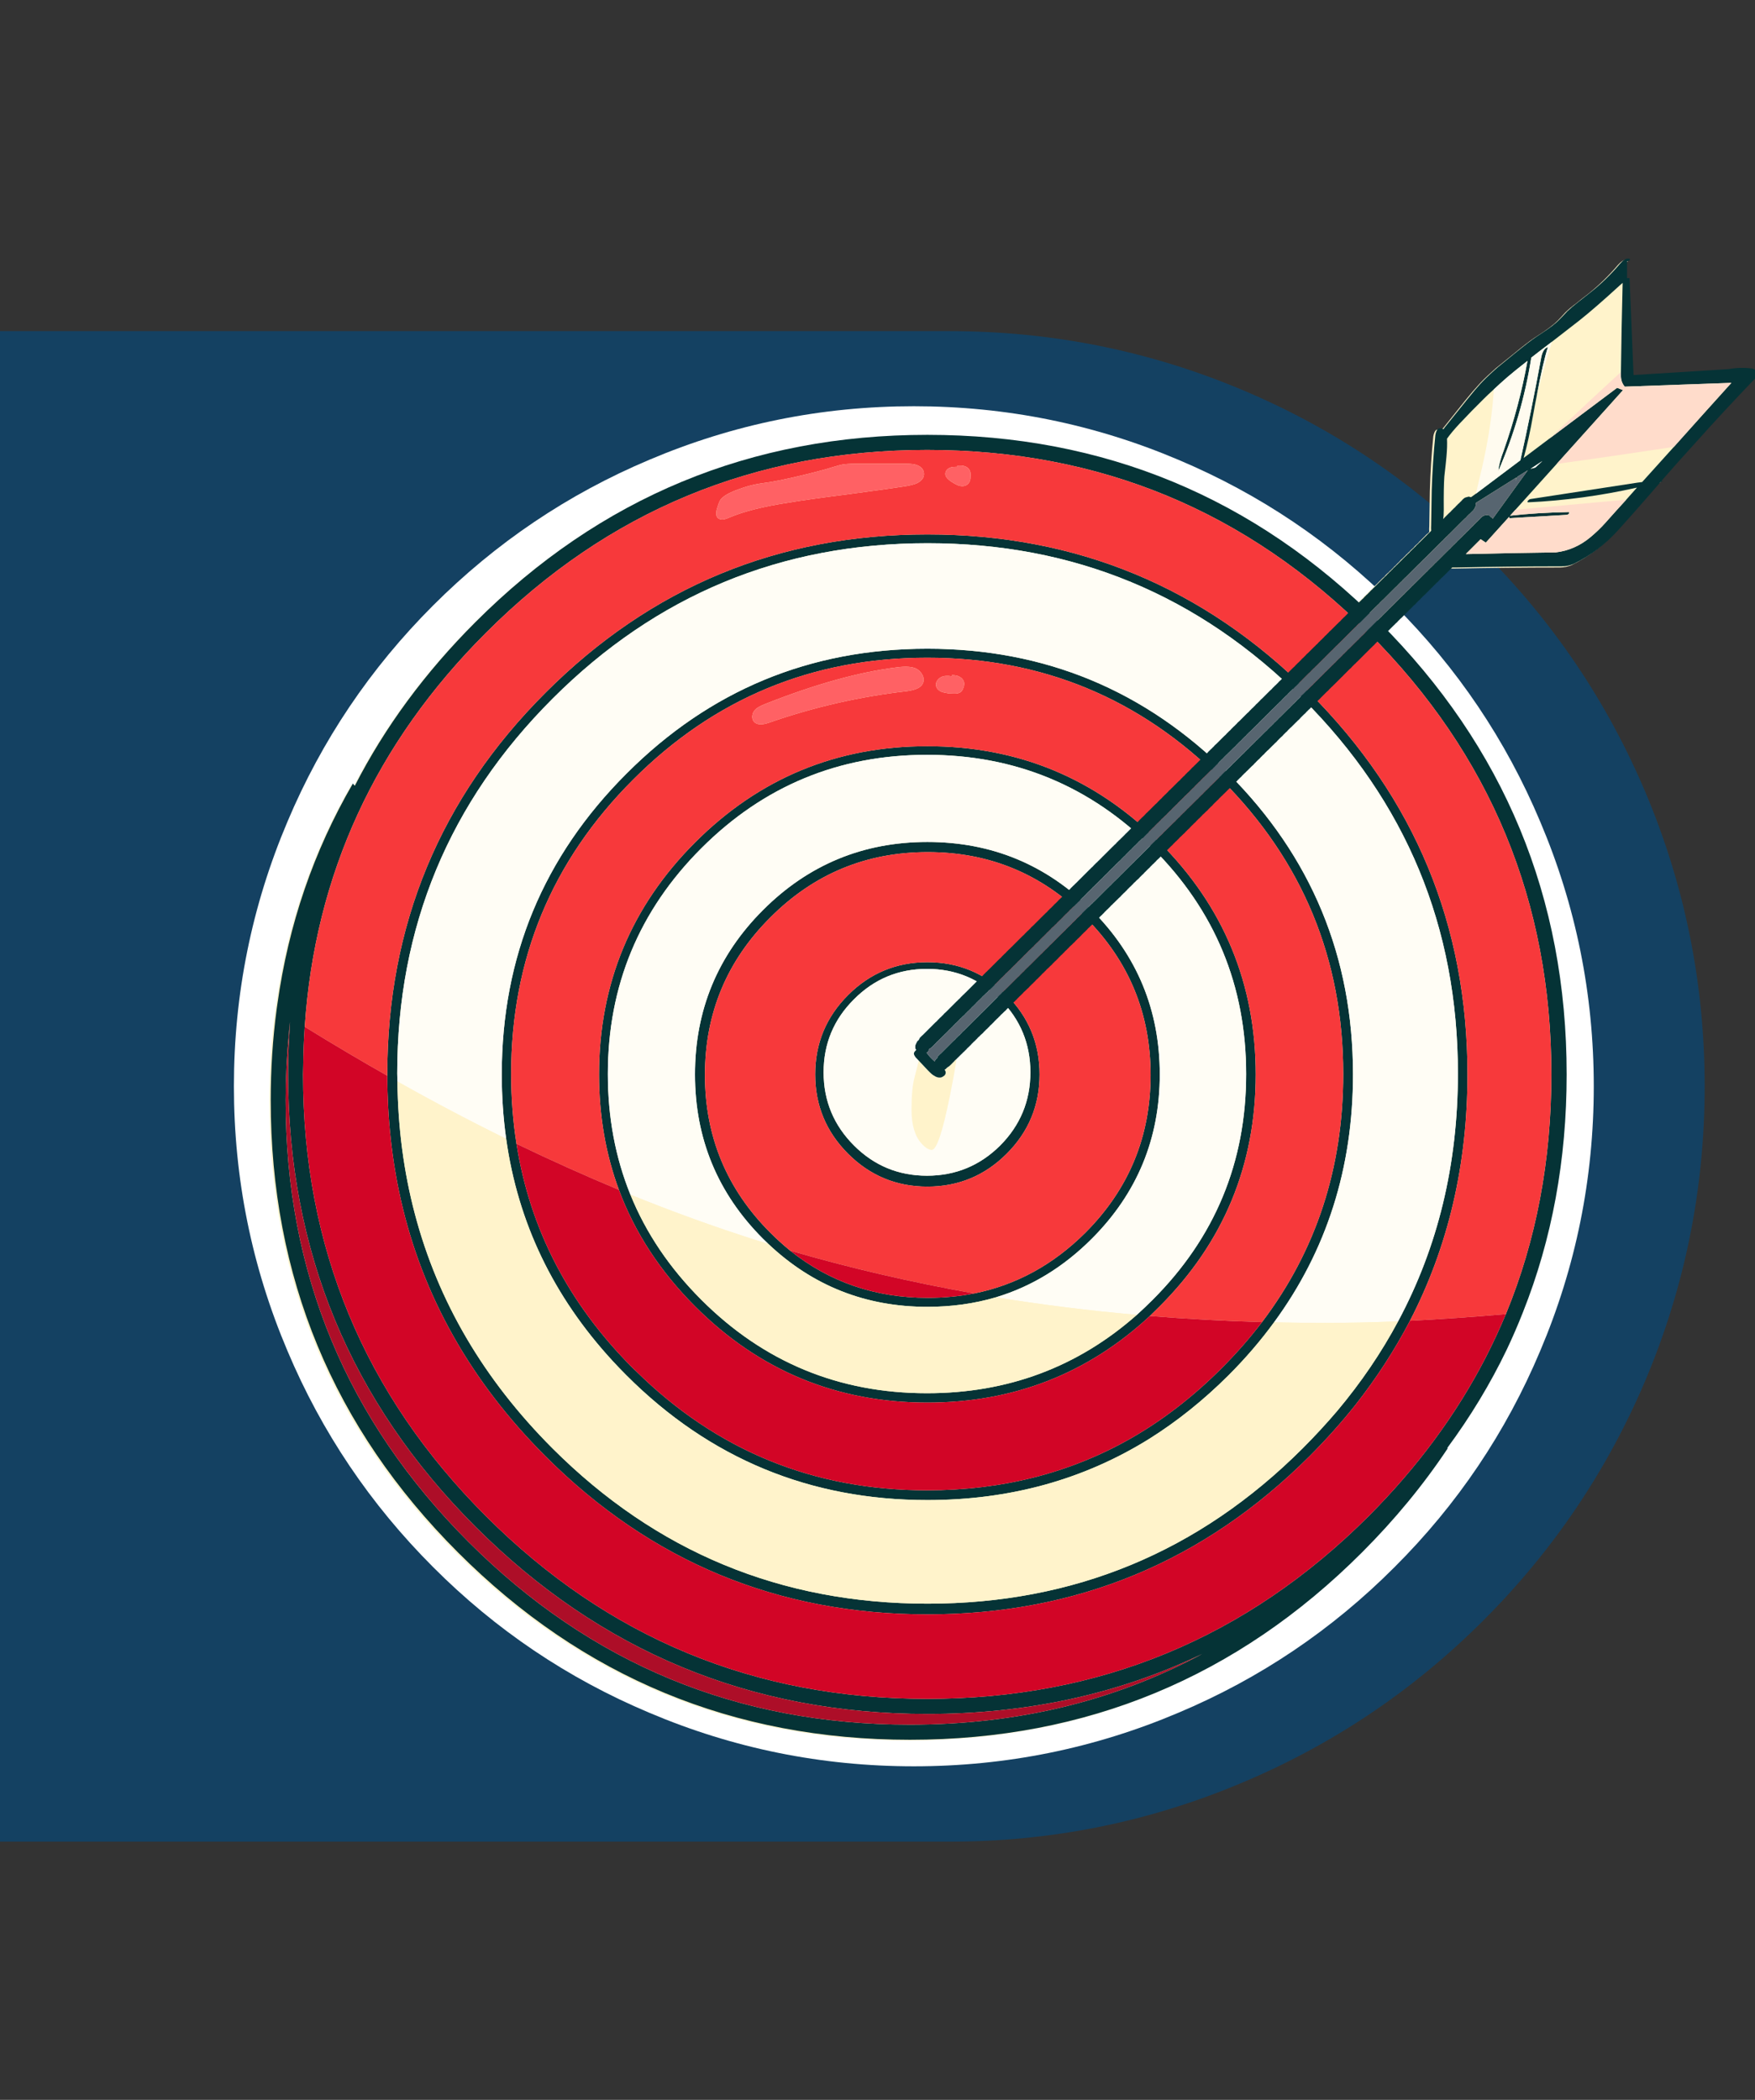 
<svg xmlns="http://www.w3.org/2000/svg" version="1.1" xmlns:xlink="http://www.w3.org/1999/xlink" preserveAspectRatio="none" x="0px" y="0px" width="326px" height="390px" viewBox="0 0 326 390">
<rect x="0" y="0" width="326" height="390" fill="#333333" stroke="none"/>
<defs>
<g id="Layer1_0_MEMBER_0_MEMBER_0_FILL">
<path fill="#144162" stroke="none" d="
M 176.35 -0.15
L 0 -0.15 0 280.4 176.35 280.4
Q 204.9 280.4 230.95 269.35 256.15 258.7 275.55 239.3 295 219.85 305.65 194.7 316.65 168.65 316.65 140.1 316.65 111.55 305.65 85.5 295 60.3 275.55 40.9 256.15 21.5 230.95 10.85 204.9 -0.15 176.35 -0.15 Z"/>
</g>

<g id="Layer1_0_MEMBER_0_MEMBER_1_FILL">
<path fill="#FFFFFF" stroke="none" d="
M 286.1 90.95
Q 276.55 68.25 259.05 50.8 241.55 33.3 218.9 23.75 195.45 13.8 169.75 13.8 144.05 13.8 120.6 23.75 97.95 33.3 80.45 50.8 62.95 68.3 53.4 90.95 43.45 114.4 43.45 140.1 43.45 165.8 53.4 189.25 62.95 211.9 80.45 229.4 97.9 246.9 120.6 256.45 144.05 266.4 169.75 266.4 195.45 266.4 218.9 256.45 241.6 246.9 259.05 229.4 276.55 211.95 286.1 189.25 296.05 165.8 296.05 140.1 296.05 114.4 286.1 90.95 Z"/>
</g>

<g id="Layer1_0_MEMBER_1_MEMBER_0_FILL">
<path fill="#FFF3CB" stroke="none" d="
M 259.05 57.5
Q 258.4 57.5 257.55 58.45 254.95 61.5 252 63.85 250.55 64.95 249.85 65.55 248.55 66.5 247.75 67.3 246.9 68.25 246.3 68.85 245.95 69.15 245.7 69.4 245 70 243.85 70.8
L 241.95 72.05
Q 240.8 72.8 237.95 75.15
L 234.85 77.65
Q 234.55 77.95 234.25 78.2 232.5 79.75 231.55 80.85 230.7 81.75 229.2 83.6
L 225 88.85
Q 224.85 89 224.75 89.2 224.6 89.1 224.45 89.05 224.1 88.95 223.8 89.1 223.45 89.3 223.25 90.25 222.75 95.15 222.6 100.5
L 222.5 106.95
Q 222.45 107.55 222.5 108.05 222.4 108.1 222.35 108.2 222.25 108.35 222.05 108.45 221.9 108.6 221.75 108.75 221.65 108.9 221.5 109 221.35 109.2 221.2 109.3 221.1 109.45 220.9 109.6 220.8 109.75 220.65 109.85 220.5 110.05 220.4 110.15 220.2 110.3 220.05 110.45 219.95 110.55 219.8 110.7 219.65 110.9 219.55 111 219.35 111.15 219.2 111.3 219.1 111.4 218.95 111.55 218.85 111.7 218.65 111.85 218.5 112 218.4 112.1 218.2 112.25 218.1 112.4 217.95 112.55 217.8 112.7 217.7 112.8 217.5 113 217.35 113.1 217.25 113.2 217.1 113.4 216.95 113.55 216.85 113.65 216.65 113.85 216.5 113.95 216.4 114.1 216.25 114.25 216.15 114.35 215.95 114.5 215.8 114.7 215.7 114.8 215.55 114.95 215.4 115.1 215.3 115.2 215.1 115.35 215 115.5 214.85 115.65 214.65 115.8 214.55 115.9 214.4 116.05 214.25 116.2 214.15 116.35 213.95 116.5 213.8 116.65 213.7 116.75 213.55 116.9 213.45 117 213.25 117.2 213.1 117.35 213 117.45 212.85 117.65 212.7 117.75 212.6 117.85 212.4 118.05 212.3 118.15 212.15 118.3 212 118.5 211.85 118.6 211.7 118.75 211.55 118.9 211.45 119 211.25 119.15 211.15 119.35 211 119.45 210.85 119.6 210.75 119.7 210.55 119.85 210.4 120 210.3 120.15 210.15 120.3 210 120.45 209.9 120.55 209.7 120.7 209.6 120.8 209.45 121 209.3 121.15 209.177 121.232 209.05 121.35 175.446 90.25 128.95 90.25 79.8 90.25 45.05 125 31.05 139 22.65 155.4 22.45 155.15 22.3 154.95 11.4 173.75 8.3 195.85 8.2 196.35 8.15 196.85 7.05 205.1 7.05 213.75 7.05 262.95 41.8 297.7 76.6 332.5 125.75 332.5 174.85 332.5 209.65 297.7 218.8 288.55 225.55 278.4
L 225.45 278.35
Q 231.9 269.6 236.5 260.1 238.15 256.65 239.5 253.15 247.65 232.75 247.65 208.95 247.65 160.917 214.45 126.65 214.572 126.535 214.7 126.45 214.85 126.3 215 126.15 215.15 126 215.3 125.85 215.4 125.7 215.55 125.55 215.7 125.45 215.85 125.3 216 125.15 216.15 125.05 216.25 124.85 216.4 124.7 216.55 124.6 216.7 124.45 216.85 124.3 217 124.2 217.1 124.05 217.25 123.9 217.4 123.75 217.55 123.6 217.7 123.5 217.85 123.35 217.95 123.2 218.1 123.05 218.25 122.9 218.4 122.75 218.55 122.65 218.7 122.5 218.85 122.35 218.95 122.2 219.1 122.05 219.25 121.9 219.4 121.8 219.55 121.65 219.7 121.5 219.8 121.35 219.95 121.25 220.1 121.05 220.25 120.95 220.4 120.8 220.55 120.65 220.65 120.5 220.8 120.4 220.95 120.2 221.1 120.1 221.25 119.95 221.4 119.85 221.5 119.7 221.65 119.55 221.8 119.4 221.95 119.25 222.1 119.1 222.25 118.95 222.35 118.85 222.5 118.7 222.65 118.55 222.8 118.4 222.95 118.25 223.1 118.1 223.2 118 223.35 117.85 223.5 117.7 223.65 117.55 223.8 117.45 223.95 117.25 224.1 117.15 224.2 117 224.35 116.85 224.5 116.7 224.65 116.6 224.8 116.4 224.95 116.3 225.05 116.15 225.2 116.05 225.35 115.9 225.5 115.75 225.65 115.6 225.8 115.45 225.9 115.3 226.05 115.2 226.2 115.05 226.35 114.9
L 226.4 114.85
Q 226.7 114.85 227.05 114.85 236.9 114.65 246.7 114.65 247.9 114.65 248.95 114.2 253.7 111.85 257.25 107.85 259.4 105.5 261.5 103.1 262.05 102.45 262.55 101.9 263.8 100.4 265.1 98.95 265.3 98.9 265.55 98.8 265.35 98.8 265.25 98.8 268.3 95.25 271.4 91.85 277.1 85.5 282.95 79.4
L 282.8 78.25
Q 282.45 78.05 282.1 77.9 279.9 77.65 277.7 78 268.9 78.6 260.05 79.1
L 259.3 61.15 258.85 61.15 258.85 58.05 259.4 57.8 259.4 57.6
Q 259.25 57.5 259.05 57.5 Z"/>
</g>

<g id="Layer1_0_MEMBER_1_MEMBER_1_MEMBER_0_FILL">
<path fill="#053336" stroke="none" d="
M 794.6 364.65
Q 796.9 359.8 798.85 354.85 810.3 326.1 810.3 292.6 810.3 223.25 761.3 174.3 712.3 125.3 643.05 125.3 573.8 125.3 524.8 174.3 505.05 194.05 493.25 217.1 492.95 216.8 492.75 216.5 477.35 243 473 274.15 472.9 274.85 472.8 275.55 471.25 287.15 471.25 299.35 471.25 368.65 520.25 417.65 569.25 466.65 638.5 466.65 707.75 466.65 756.75 417.65 769.65 404.75 779.2 390.4
L 779.05 390.35
Q 788.15 378.05 794.6 364.65
M 794.4 355.3
Q 791.95 361.15 789.05 366.8 777.55 389.05 758.5 408.15 710.65 455.95 643 455.95 575.35 455.95 527.55 408.15 479.7 360.3 479.7 292.6 479.7 291.45 479.75 290.3 479.8 285.15 480.15 280.15 484.15 220.45 527.55 177.1 575.35 129.25 643 129.25 710.65 129.25 758.5 177.1 806.3 224.9 806.3 292.6 806.3 326.4 794.4 355.3
M 476.1 282.2
Q 475.8 287.35 475.8 292.6 475.8 361.9 524.8 410.9 573.8 459.9 643.05 459.9 682.25 459.9 714.95 444.2 680.55 462.7 638.45 462.7 570.8 462.7 523 414.9 475.15 367.05 475.15 299.35 475.15 290.5 476 281.95 476.1 280.45 476.3 278.9 476.2 280.55 476.1 282.2
M 755 379.1
Q 763.3 368.55 769.3 357.05 784.35 327.95 784.35 292.6 784.35 234.1 743 192.75 701.6 151.35 643.05 151.35 584.5 151.35 543.15 192.75 501.75 234.1 501.75 292.6 501.75 292.75 501.75 292.95 501.8 309.9 505.3 325.4 513.85 363.2 543.15 392.5 584.5 433.85 643.05 433.85 701.6 433.85 743 392.5 749.5 386 755 379.1
M 750.3 380.6
Q 746 385.65 741.2 390.45 700.55 431.05 643.1 431.05 585.65 431.05 545 390.45 518 363.45 508.95 329.05 504.6 312.55 504.4 294.45 504.35 293.4 504.35 292.35 504.35 234.9 545 194.3 585.65 153.65 643.1 153.65 700.55 153.65 741.2 194.3 781.85 234.9 781.85 292.35 781.85 328 766.2 357.2 759.65 369.45 750.3 380.6
M 701.15 387.9
Q 712.05 381.05 721.8 371.35 728.45 364.7 733.75 357.45 754.4 329.3 754.4 292.6 754.4 246.5 721.8 213.9 689.15 181.25 643.05 181.25 596.95 181.25 564.35 213.9 531.7 246.5 531.7 292.6 531.7 301.25 532.85 309.45 537.45 342.3 560.7 367.55 562.45 369.45 564.35 371.35 596.95 403.95 643.05 403.95 675.4 403.95 701.15 387.9
M 720 369.5
Q 708.8 380.7 696.05 387.95 672.3 401.4 643 401.4 598.45 401.4 566.85 370.25 566.45 369.9 566.05 369.5 540.8 344.25 535.55 310.75 534.15 301.9 534.15 292.5 534.15 247.4 566.05 215.5 597.9 183.6 643 183.6 688.1 183.6 720 215.5 751.85 247.4 751.85 292.5 751.85 329.35 730.6 357.4 725.85 363.65 720 369.5
M 728.95 292.6
Q 728.95 257.05 703.8 231.9 678.65 206.75 643.05 206.75 607.45 206.75 582.3 231.9 557.15 257.05 557.15 292.6 557.15 308.75 562.35 322.8 568.6 339.6 582.3 353.3 607.45 378.45 643.05 378.45 676.85 378.45 701.25 355.8 702.55 354.55 703.8 353.3 728.95 328.15 728.95 292.6
M 702 233.45
Q 726.45 257.9 726.45 292.5 726.45 327.1 702 351.55 699.95 353.6 697.85 355.5 674.65 376 642.95 376 608.35 376 583.9 351.55 571.45 339.1 565.35 324.05 559.45 309.5 559.45 292.5 559.45 257.9 583.9 233.45 608.35 209 642.95 209 677.55 209 702 233.45
M 703.85 292.6
Q 703.85 267.4 686.05 249.6 668.25 231.8 643.05 231.8 617.85 231.8 600.05 249.6 582.25 267.4 582.25 292.6 582.25 317.8 600.05 335.6 600.75 336.3 601.45 336.95 618.85 353.4 643.05 353.4 652.55 353.4 661 350.9 674.95 346.7 686.05 335.6 703.85 317.8 703.85 292.6
M 684.4 251.55
Q 701.45 268.6 701.45 292.75 701.45 316.9 684.4 334 671.75 346.6 655.3 349.9 649.45 351.05 643.15 351.05 622.6 351.05 607.15 338.7 604.45 336.5 601.95 334 584.85 316.9 584.85 292.75 584.85 268.6 601.95 251.55 619 234.45 643.15 234.45 667.3 234.45 684.4 251.55
M 672.4 292.6
Q 672.4 280.45 663.8 271.85 655.2 263.25 643.05 263.25 630.9 263.25 622.3 271.85 613.7 280.45 613.7 292.6 613.7 304.75 622.3 313.35 630.9 321.95 643.05 321.95 655.2 321.95 663.8 313.35 672.4 304.75 672.4 292.6
M 662.1 272.95
Q 670 280.85 670 292.05 670 303.25 662.1 311.2 654.15 319.1 642.95 319.1 631.75 319.1 623.85 311.2 615.9 303.25 615.9 292.05 615.9 280.85 623.85 272.95 631.75 265 642.95 265 654.15 265 662.1 272.95 Z"/>

<path fill="#AD0E28" stroke="none" d="
M 475.8 292.6
Q 475.8 287.35 476.1 282.2 476.2 280.55 476.3 278.9 476.1 280.45 476 281.95 475.15 290.5 475.15 299.35 475.15 367.05 523 414.9 570.8 462.7 638.45 462.7 680.55 462.7 714.95 444.2 682.25 459.9 643.05 459.9 573.8 459.9 524.8 410.9 475.8 361.9 475.8 292.6 Z"/>

<path fill="#F7393B" stroke="none" d="
M 769.3 357.05
Q 781.2 356.45 794.4 355.3 806.3 326.4 806.3 292.6 806.3 224.9 758.5 177.1 710.65 129.25 643 129.25 575.35 129.25 527.55 177.1 484.15 220.45 480.15 280.15 491 286.85 501.75 292.95 501.75 292.75 501.75 292.6 501.75 234.1 543.15 192.75 584.5 151.35 643.05 151.35 701.6 151.35 743 192.75 784.35 234.1 784.35 292.6 784.35 327.95 769.3 357.05
M 649.25 133.8
Q 649.8 133.65 650.9 133.65
L 650.9 133.35
Q 653.1 133.15 653.95 134.3 654.45 135 654.35 136.1 654.35 137.6 653.55 138.25 652.7 138.95 651.35 138.6 650.75 138.45 649.3 137.55 648 136.65 647.8 135.9 647.65 135.3 647.95 134.75 648.35 134.05 649.25 133.8
M 608.1 136.4
Q 615.2 134.75 618.45 133.7 620.3 133.15 620.65 133.1 621.85 132.85 624.35 132.85
L 637.4 132.85
Q 639.4 132.85 640.3 133.2 642 133.85 642.15 135.3 642.3 136.8 640.7 137.75 639.95 138.25 637.85 138.65 632.85 139.45 622.25 140.85 612 142.15 606.6 143.05 596.85 144.55 591.3 146.9 590.2 147.4 589.5 147.45 588.3 147.45 587.95 146.65 587.7 146.15 587.9 145 588.45 143 588.9 142.3 589.75 141.1 592.55 139.95 595.4 138.85 597.2 138.45 598.85 138.05 602.25 137.6 604.1 137.3 608.1 136.4
M 701.45 292.75
Q 701.45 268.6 684.4 251.55 667.3 234.45 643.15 234.45 619 234.45 601.95 251.55 584.85 268.6 584.85 292.75 584.85 316.9 601.95 334 604.45 336.5 607.15 338.7 630.5 345.5 655.3 349.9 671.75 346.6 684.4 334 701.45 316.9 701.45 292.75
M 663.8 271.85
Q 672.4 280.45 672.4 292.6 672.4 304.75 663.8 313.35 655.2 321.95 643.05 321.95 630.9 321.95 622.3 313.35 613.7 304.75 613.7 292.6 613.7 280.45 622.3 271.85 630.9 263.25 643.05 263.25 655.2 263.25 663.8 271.85
M 703.8 231.9
Q 728.95 257.05 728.95 292.6 728.95 328.15 703.8 353.3 702.55 354.55 701.25 355.8 715.7 356.95 730.6 357.4 751.85 329.35 751.85 292.5 751.85 247.4 720 215.5 688.1 183.6 643 183.6 597.9 183.6 566.05 215.5 534.15 247.4 534.15 292.5 534.15 301.9 535.55 310.75 549.05 317.25 562.35 322.8 557.15 308.75 557.15 292.6 557.15 257.05 582.3 231.9 607.45 206.75 643.05 206.75 678.65 206.75 703.8 231.9
M 650.85 192.95
Q 650.35 193.05 648.65 192.95 647.15 192.7 646.7 192.5 645.65 192.05 645.35 191.1 645.15 190.4 645.55 189.7 645.95 189.05 646.6 188.7 647.6 188.15 649.45 188.45
L 649.45 188.15
Q 650.7 188.15 651.4 188.55 652.4 189.05 652.65 190.05 652.75 190.75 652.5 191.4 652.3 192 652.05 192.3 651.65 192.8 650.85 192.95
M 597.95 197.25
Q 598.65 196.45 600.75 195.65 620.35 187.9 635.25 186.1 638.45 185.7 640 186.4 641.15 186.95 641.75 188.1 642.35 189.3 641.85 190.35 641.15 191.9 637.7 192.35 619.3 194.45 601.75 200.55 598.7 201.65 597.6 200.25 597.15 199.65 597.25 198.75 597.35 197.9 597.95 197.25 Z"/>

<path fill="#FF6164" stroke="none" d="
M 618.45 133.7
Q 615.2 134.75 608.1 136.4 604.1 137.3 602.25 137.6 598.85 138.05 597.2 138.45 595.4 138.85 592.55 139.95 589.75 141.1 588.9 142.3 588.45 143 587.9 145 587.7 146.15 587.95 146.65 588.3 147.45 589.5 147.45 590.2 147.4 591.3 146.9 596.85 144.55 606.6 143.05 612 142.15 622.25 140.85 632.85 139.45 637.85 138.65 639.95 138.25 640.7 137.75 642.3 136.8 642.15 135.3 642 133.85 640.3 133.2 639.4 132.85 637.4 132.85
L 624.35 132.85
Q 621.85 132.85 620.65 133.1 620.3 133.15 618.45 133.7
M 650.9 133.65
Q 649.8 133.65 649.25 133.8 648.35 134.05 647.95 134.75 647.65 135.3 647.8 135.9 648 136.65 649.3 137.55 650.75 138.45 651.35 138.6 652.7 138.95 653.55 138.25 654.35 137.6 654.35 136.1 654.45 135 653.95 134.3 653.1 133.15 650.9 133.35
L 650.9 133.65
M 600.75 195.65
Q 598.65 196.45 597.95 197.25 597.35 197.9 597.25 198.75 597.15 199.65 597.6 200.25 598.7 201.65 601.75 200.55 619.3 194.45 637.7 192.35 641.15 191.9 641.85 190.35 642.35 189.3 641.75 188.1 641.15 186.95 640 186.4 638.45 185.7 635.25 186.1 620.35 187.9 600.75 195.65
M 648.65 192.95
Q 650.35 193.05 650.85 192.95 651.65 192.8 652.05 192.3 652.3 192 652.5 191.4 652.75 190.75 652.65 190.05 652.4 189.05 651.4 188.55 650.7 188.15 649.45 188.15
L 649.45 188.45
Q 647.6 188.15 646.6 188.7 645.95 189.05 645.55 189.7 645.15 190.4 645.35 191.1 645.65 192.05 646.7 192.5 647.15 192.7 648.65 192.95 Z"/>

<path fill="#FFFDF5" stroke="none" d="
M 733.75 357.45
Q 740.4 357.6 747.1 357.6 756.2 357.6 766.2 357.2 781.85 328 781.85 292.35 781.85 234.9 741.2 194.3 700.55 153.65 643.1 153.65 585.65 153.65 545 194.3 504.35 234.9 504.35 292.35 504.35 293.4 504.4 294.45 518.7 302.5 532.85 309.45 531.7 301.25 531.7 292.6 531.7 246.5 564.35 213.9 596.95 181.25 643.05 181.25 689.15 181.25 721.8 213.9 754.4 246.5 754.4 292.6 754.4 329.3 733.75 357.45
M 670 292.05
Q 670 280.85 662.1 272.95 654.15 265 642.95 265 631.75 265 623.85 272.95 615.9 280.85 615.9 292.05 615.9 303.25 623.85 311.2 631.75 319.1 642.95 319.1 654.15 319.1 662.1 311.2 670 303.25 670 292.05
M 686.05 249.6
Q 703.85 267.4 703.85 292.6 703.85 317.8 686.05 335.6 674.95 346.7 661 350.9 679.05 353.85 697.85 355.5 699.95 353.6 702 351.55 726.45 327.1 726.45 292.5 726.45 257.9 702 233.45 677.55 209 642.95 209 608.35 209 583.9 233.45 559.45 257.9 559.45 292.5 559.45 309.5 565.35 324.05 579.9 329.95 594.2 334.65 597.8 335.85 601.45 336.95 600.75 336.3 600.05 335.6 582.25 317.8 582.25 292.6 582.25 267.4 600.05 249.6 617.85 231.8 643.05 231.8 668.25 231.8 686.05 249.6 Z"/>

<path fill="#D20526" stroke="none" d="
M 696.05 387.95
Q 708.8 380.7 720 369.5 725.85 363.65 730.6 357.4 715.7 356.95 701.25 355.8 676.85 378.45 643.05 378.45 607.45 378.45 582.3 353.3 568.6 339.6 562.35 322.8 549.05 317.25 535.55 310.75 540.8 344.25 566.05 369.5 566.45 369.9 566.85 370.25 598.45 401.4 643 401.4 672.3 401.4 696.05 387.95
M 607.15 338.7
Q 622.6 351.05 643.15 351.05 649.45 351.05 655.3 349.9 630.5 345.5 607.15 338.7
M 769.3 357.05
Q 763.3 368.55 755 379.1 749.5 386 743 392.5 701.6 433.85 643.05 433.85 584.5 433.85 543.15 392.5 513.85 363.2 505.3 325.4 501.8 309.9 501.75 292.95 491 286.85 480.15 280.15 479.8 285.15 479.75 290.3 479.7 291.45 479.7 292.6 479.7 360.3 527.55 408.15 575.35 455.95 643 455.95 710.65 455.95 758.5 408.15 777.55 389.05 789.05 366.8 791.95 361.15 794.4 355.3 781.2 356.45 769.3 357.05 Z"/>

<path fill="#FFF3CB" stroke="none" d="
M 697.85 355.5
Q 679.05 353.85 661 350.9 652.55 353.4 643.05 353.4 618.85 353.4 601.45 336.95 597.8 335.85 594.2 334.65 579.9 329.95 565.35 324.05 571.45 339.1 583.9 351.55 608.35 376 642.95 376 674.65 376 697.85 355.5
M 721.8 371.35
Q 712.05 381.05 701.15 387.9 675.4 403.95 643.05 403.95 596.95 403.95 564.35 371.35 562.45 369.45 560.7 367.55 537.45 342.3 532.85 309.45 518.7 302.5 504.4 294.45 504.6 312.55 508.95 329.05 518 363.45 545 390.45 585.65 431.05 643.1 431.05 700.55 431.05 741.2 390.45 746 385.65 750.3 380.6 759.65 369.45 766.2 357.2 756.2 357.6 747.1 357.6 740.4 357.6 733.75 357.45 728.45 364.7 721.8 371.35 Z"/>
</g>

<g id="Layer1_0_MEMBER_1_MEMBER_1_MEMBER_1_FILL">
<path fill="#FFF3CB" stroke="none" d="
M 650.3 288.9
Q 650.15 289.1 649.95 289.3 649.7 289.5 649.55 289.7 649.35 289.9 649.15 290.1 648.95 290.3 648.7 290.5 648.5 290.6 648.25 290.8 648 291 647.85 291.2 647.75 291.25 647.55 291.35 647.8 291.7 647.85 292.05 647.85 292.55 647.5 292.9 647.1 293.25 646.6 293.4 645.65 293.55 644.75 292.9 644.3 292.7 643.15 291.5
L 640.8 289
Q 640.3 291.05 639.7 293.35 638.9 296.25 638.9 301.8 638.9 307.7 641.45 310.6 643 312.35 644.2 312.35 646.1 312.35 648.95 298.2 650.05 292.75 650.7 288.55 650.5 288.75 650.3 288.9
M 788.65 115.85
Q 785.4 119.05 782.3 122.35 780.2 124.6 779 126.3 779.1 128.3 778.85 131.05 778.7 132.75 778.3 136.2 778.1 139.1 778.15 144.95 778.1 145.75 778.1 146.5 778.05 146.95 778 147.35 778.1 147.2 778.3 147 778.45 146.85 778.65 146.65 778.75 146.55 778.85 146.45 778.95 146.35 779.05 146.25 779.25 146.05 779.5 145.8 779.65 145.65 779.9 145.45 780.05 145.25 780.25 145.05 780.5 144.85 780.65 144.65 780.85 144.45 781.1 144.25 781.25 144.05 781.45 143.85 781.65 143.7 781.85 143.45 782.1 143.25 782.25 143.1 782.45 142.85 782.7 142.65 782.85 142.5 783.05 142.25 783.3 142.05 783.45 141.9 783.7 141.7 783.95 141.65 784.3 141.55 784.7 141.45 784.95 141.55 785.3 141.6
L 786.55 140.7
Q 787.4 137.2 788.1 134.15 790.65 123.15 791.25 113.4 789.8 114.7 788.65 115.85
M 828.85 137.8
Q 829.45 137.7 830.05 137.65 834.2 133.05 838.35 128.45 822.25 130.9 807.7 132.9
L 796.9 144.9
Q 808.45 143.85 825.9 142.25 827.3 140.65 828.7 139.1 814.45 142.3 800.2 142.95 799.9 142.85 800.2 142.5 800.45 142.2 800.8 142.1
L 828.85 137.8
M 824.95 85.55
Q 824.6 85.85 824.2 86.2 817.65 92.2 813.6 95.4
L 806.45 100.95
Q 804.3 107.7 802.45 115.2 802 117.45 801.55 120 800.4 126.55 799.05 131.35
L 805.7 126.35
Q 817.3 115.45 824.5 108.85 824.65 97.2 824.95 85.55 Z"/>

<path fill="#053336" stroke="none" d="
M 826.75 84.3
L 826.1 84.3 826.1 79.95 826.85 79.6 826.85 79.3
Q 826.65 79.2 826.4 79.2 825.45 79.15 824.25 80.55 820.6 84.85 816.45 88.1 814.4 89.7 813.4 90.5 811.6 91.9 810.45 93 809.25 94.3 808.4 95.15 807.9 95.6 807.55 95.95 806.6 96.8 805 97.9
L 802.3 99.7
Q 800.7 100.75 796.65 104.05
L 792.3 107.6
Q 791.85 108 791.45 108.35 789 110.55 787.6 112.1 786.45 113.35 784.35 115.95
L 778.4 123.35
Q 778.2 123.6 778.05 123.85 777.85 123.7 777.6 123.65 777.1 123.5 776.7 123.7 776.2 124 775.95 125.35 775.25 132.2 775 139.75
L 774.85 148.85
Q 774.8 149.7 774.85 150.4 774.75 150.5 774.65 150.6 774.5 150.8 774.25 151 774.05 151.2 773.85 151.4 773.65 151.6 773.5 151.75 773.25 152 773.05 152.2 772.9 152.35 772.65 152.6 772.45 152.8 772.3 152.95 772.05 153.2 771.9 153.35 771.65 153.55 771.45 153.8 771.3 153.95 771.05 154.15 770.85 154.4 770.7 154.55 770.45 154.75 770.25 155 770.1 155.15 769.85 155.35 769.7 155.55 769.45 155.75 769.25 155.95 769.1 156.15 768.85 156.35 768.65 156.55 768.5 156.75 768.25 156.95 768.1 157.1 767.85 157.35 767.65 157.55 767.5 157.7 767.25 157.95 767.05 158.15 766.9 158.3 766.65 158.55 766.45 158.75 766.3 158.9 766.05 159.15 765.9 159.3 765.65 159.5 765.45 159.75 765.3 159.9 765.05 160.1 764.85 160.35 764.7 160.5 764.45 160.7 764.3 160.9 764.1 161.1 763.85 161.3 763.7 161.5 763.45 161.7 763.25 161.9 763.1 162.1 762.85 162.3 762.65 162.5 762.5 162.7 762.25 162.9 762.1 163.05 761.85 163.3 761.65 163.5 761.5 163.65 761.25 163.9 761.05 164.1 760.9 164.25 760.65 164.5 760.5 164.65 760.3 164.85 760.05 165.1 759.9 165.25 759.65 165.45 759.45 165.7 759.3 165.85 759.05 166.05 758.85 166.3 758.7 166.45 758.45 166.65 758.3 166.85 758.05 167.05 757.85 167.25 757.7 167.45 757.45 167.65 757.25 167.85 757.1 168.05 756.85 168.25 756.7 168.4 756.5 168.65 756.25 168.85 756.1 169 755.85 169.25 755.65 169.45 755.5 169.6 755.25 169.85 755.05 170.05 754.9 170.2 754.65 170.45 754.5 170.6 754.3 170.8 754.05 171.05 753.9 171.2 753.65 171.4 753.45 171.65 753.3 171.8 753.05 172 752.9 172.2 752.7 172.4 752.45 172.6 752.3 172.8 752.05 173 751.85 173.2 751.7 173.4 751.45 173.6 751.25 173.8 751.1 174 750.85 174.2 750.7 174.35 750.5 174.6 750.25 174.8 750.1 174.95 749.85 175.2 749.65 175.4 749.5 175.55 749.25 175.8 749.1 175.95 748.9 176.15 748.65 176.4 748.5 176.55 748.25 176.75 748.05 177 747.9 177.15 747.65 177.35 747.45 177.6 747.3 177.75 747.05 177.95 746.9 178.15 746.7 178.35 746.45 178.55 746.3 178.75 746.05 178.95 745.85 179.15 745.7 179.35 745.45 179.55 745.3 179.7 745.1 179.95 744.85 180.15 744.7 180.3 744.5 180.55 744.25 180.75 744.1 180.9 743.85 181.15 743.65 181.35 743.5 181.5 743.25 181.75 743.1 181.9 742.9 182.1 742.65 182.35 742.5 182.5 742.25 182.7 742.05 182.95 741.9 183.1 741.65 183.3 741.5 183.5 741.3 183.7 741.05 183.9 740.9 184.1 740.7 184.3 740.45 184.5 740.3 184.7 740.05 184.9 739.85 185.1 739.7 185.3 739.45 185.5 739.3 185.65 739.1 185.9 738.85 186.1 738.7 186.25 738.45 186.5 738.25 186.7 738.1 186.85 737.85 187.1 737.7 187.25 737.5 187.45 737.25 187.7 737.1 187.85 736.9 188.05 736.65 188.3 736.5 188.45 736.25 188.65 736.05 188.9 735.9 189.05 735.65 189.25 735.5 189.45 735.3 189.65 735.05 189.85 734.9 190.05 734.7 190.25 734.45 190.45 734.3 190.65 734.05 190.85 733.9 191 733.7 191.25 733.45 191.45 733.3 191.6 733.1 191.85 732.85 192.05 732.7 192.2 732.45 192.45 732.25 192.65 732.1 192.8 731.85 193.05 731.7 193.2 731.5 193.4 731.25 193.65 731.1 193.8 730.9 194 730.65 194.25 730.5 194.4 730.25 194.6 730.1 194.8 729.9 195 729.65 195.2 729.5 195.4 729.3 195.6 729.05 195.8 728.9 196 728.7 196.2 728.45 196.4 728.3 196.6 728.05 196.8 727.9 196.95 727.7 197.2 727.45 197.4 727.3 197.55 727.1 197.8 726.85 198 726.7 198.15 726.45 198.4 726.3 198.55 726.1 198.75 725.85 199 725.7 199.15 725.5 199.35 725.25 199.6 725.1 199.75 724.9 199.95 724.65 200.2 724.5 200.35 724.25 200.55 724.1 200.75 723.9 200.95 723.65 201.15 723.5 201.35 723.3 201.55 723.05 201.75 722.9 201.95 722.65 202.15 722.5 202.3 722.3 202.55 722.05 202.75 721.9 202.9 721.7 203.15 721.45 203.35 721.3 203.5 721.1 203.75 720.85 203.95 720.7 204.1 720.45 204.35 720.3 204.5 720.1 204.7 719.85 204.95 719.7 205.1 719.5 205.3 719.25 205.55 719.1 205.7 718.9 205.9 718.7 206.1 718.5 206.3 718.25 206.5 718.1 206.7 717.9 206.9 717.65 207.1 717.5 207.3 717.3 207.5 717.05 207.7 716.9 207.9 716.65 208.1 716.5 208.25 716.3 208.5 716.05 208.7 715.9 208.85 715.7 209.1 715.45 209.3 715.3 209.45 715.1 209.7 714.9 209.85 714.7 210.05 714.45 210.3 714.3 210.45 714.1 210.65 713.85 210.9 713.7 211.05 713.5 211.25 713.25 211.5 713.1 211.65 712.85 211.85 712.7 212.05 712.5 212.25 712.25 212.45 712.1 212.65 711.9 212.85 711.65 213.05 711.5 213.25 711.3 213.45 711.1 213.6 710.9 213.85 710.65 214.05 710.5 214.2 710.3 214.45 710.05 214.65 709.9 214.8 709.7 215.05 709.45 215.25 709.3 215.4 709.1 215.65 708.9 215.8 708.7 216 708.45 216.25 708.3 216.4 708.1 216.6 707.85 216.85 707.7 217 707.5 217.2 707.3 217.4 707.1 217.6 706.85 217.8 706.7 218 706.5 218.2 706.25 218.4 706.1 218.6 705.9 218.8 705.65 219 705.5 219.2 705.3 219.4 705.1 219.55 704.9 219.8 704.65 220 704.5 220.15 704.3 220.4 704.05 220.6 703.9 220.75 703.7 221 703.5 221.15 703.3 221.35 703.1 221.6 702.9 221.75 702.7 221.95 702.45 222.2 702.3 222.35 702.1 222.55 701.85 222.8 701.7 222.95 701.5 223.15 701.3 223.35 701.1 223.55 700.85 223.75 700.7 223.95 700.5 224.15 700.25 224.35 700.1 224.55 699.9 224.75 699.7 224.95 699.5 225.15 699.3 225.35 699.1 225.5 698.9 225.75 698.65 225.95 698.5 226.1 698.3 226.35 698.1 226.5 697.9 226.7 697.7 226.95 697.5 227.1 697.3 227.3 697.05 227.55 696.9 227.7 696.7 227.9 696.45 228.15 696.3 228.3 696.1 228.5 695.9 228.7 695.7 228.9 695.5 229.1 695.3 229.3 695.1 229.5 694.85 229.7 694.7 229.9 694.5 230.1 694.3 230.3 694.1 230.5 693.9 230.7 693.7 230.85 693.5 231.1 693.3 231.3 693.1 231.45 692.9 231.7 692.65 231.9 692.5 232.05 692.3 232.3 692.1 232.45 691.9 232.65 691.7 232.9 691.5 233.05 691.3 233.25 691.05 233.5 690.9 233.65 690.7 233.85 690.5 234.05 690.3 234.25 690.1 234.45 689.9 234.65 689.7 234.85 689.5 235.05 689.3 235.25 689.1 235.45 688.85 235.65 688.7 235.85 688.5 236.05 688.3 236.25 688.1 236.45 687.9 236.65 687.7 236.8 687.5 237.05 687.25 237.25 687.1 237.4 686.9 237.65 686.7 237.8 686.5 238 686.3 238.25 686.1 238.4 685.9 238.6 685.7 238.85 685.5 239 685.3 239.2 685.05 239.45 684.9 239.6 684.7 239.8 684.5 240 684.3 240.2 684.1 240.4 683.9 240.6 683.7 240.8 683.5 241 683.3 241.2 683.1 241.4 682.9 241.6 682.7 241.8 682.5 242 682.3 242.2 682.1 242.4 681.9 242.6 681.7 242.75 681.5 243 681.25 243.2 681.1 243.35 680.9 243.6 680.7 243.75 680.5 243.95 680.3 244.2 680.1 244.35 679.9 244.55 679.7 244.8 679.5 244.95 679.3 245.15 679.1 245.35 678.9 245.55 678.7 245.75 678.5 245.95 678.3 246.15 678.1 246.35 677.9 246.55 677.7 246.75 677.45 246.95 677.3 247.15 677.1 247.35 676.9 247.55 676.7 247.75 676.5 247.95 676.3 248.1 676.1 248.35 675.9 248.55 675.7 248.7 675.5 248.95 675.3 249.1 675.1 249.3 674.9 249.55 674.7 249.7 674.5 249.9 674.3 250.15 674.1 250.3 673.9 250.5 673.7 250.75 673.5 250.9 673.3 251.1 673.1 251.3 672.9 251.5 672.7 251.7 672.5 251.9 672.3 252.1 672.1 252.3 671.9 252.5 671.7 252.7 671.5 252.9 671.3 253.1 671.1 253.3 670.9 253.5 670.7 253.7 670.5 253.9 670.3 254.05 670.1 254.3 669.9 254.5 669.7 254.65 669.5 254.9 669.3 255.05 669.1 255.25 668.9 255.5 668.7 255.65 668.5 255.85 668.3 256.1 668.1 256.25 667.9 256.45 667.7 256.65 667.5 256.85 667.3 257.05 667.1 257.25 666.9 257.45 666.7 257.65 666.5 257.85 666.3 258.05 666.1 258.25 665.9 258.45 665.7 258.65 665.5 258.85 665.3 259.05 665.1 259.25 664.9 259.4 664.7 259.65 664.5 259.85 664.3 260 664.1 260.25 663.9 260.4 663.7 260.6 663.5 260.85 663.3 261 663.1 261.2 662.9 261.45 662.7 261.6 662.5 261.8 662.3 262.05 662.1 262.2 661.9 262.4 661.7 262.6 661.5 262.8 661.3 263 661.1 263.2 660.9 263.4 660.7 263.6 660.5 263.8 660.3 264 660.1 264.2 659.9 264.4 659.7 264.6 659.5 264.8 659.3 265 659.1 265.2 658.9 265.35 658.7 265.6 658.5 265.8 658.3 265.95 658.1 266.2 657.9 266.35 657.7 266.55 657.5 266.8 657.3 266.95 657.1 267.15 656.9 267.4 656.7 267.55 656.5 267.75 656.3 267.95 656.1 268.15 655.9 268.35 655.7 268.55 655.5 268.75 655.3 268.95 655.1 269.15 654.9 269.35 654.7 269.55 654.5 269.75 654.3 269.95 654.1 270.15 653.9 270.35 653.7 270.55 653.5 270.75 653.3 270.95 653.1 271.15 652.9 271.3 652.7 271.55 652.5 271.7 652.3 271.9 652.1 272.15 651.9 272.3 651.7 272.5 651.5 272.75 651.3 272.9 651.1 273.1 650.9 273.35 650.7 273.5 650.5 273.7 650.3 273.9 650.1 274.1 649.9 274.3 649.7 274.5 649.5 274.7 649.3 274.9 649.1 275.1 648.9 275.3 648.7 275.5 648.5 275.7 648.3 275.9 648.1 276.1 647.9 276.3 647.7 276.5 647.5 276.65 647.3 276.9 647.1 277.1 646.9 277.25 646.7 277.5 646.5 277.65 646.3 277.85 646.1 278.1 645.9 278.25 645.7 278.45 645.5 278.7 645.3 278.85 645.1 279.05 644.9 279.25 644.7 279.45 644.5 279.65 644.3 279.85 644.1 280.05 643.9 280.25 643.7 280.45 643.5 280.65 643.3 280.85 643.1 281.05 642.9 281.25 642.7 281.45 642.5 281.65 642.3 281.85 642.1 282.05 641.9 282.25 641.7 282.45 641.5 282.6 641.3 282.85 641.1 283 640.95 283.25 640.8 283.6 640.6 283.75 640.4 283.95 640.3 284.25 640.15 284.45 640.05 284.75 639.9 285.05 639.9 285.4 639.9 285.8 640 286 640.15 286.15 640.05 286.25 640 286.35 639.4 286.9 639.55 287.35 639.55 287.5 639.95 288.1
L 640.8 289 643.15 291.5
Q 644.3 292.7 644.75 292.9 645.65 293.55 646.6 293.4 647.1 293.25 647.5 292.9 647.85 292.55 647.85 292.05 647.8 291.7 647.55 291.35 647.75 291.25 647.85 291.2 648 291 648.25 290.8 648.5 290.6 648.7 290.5 648.95 290.3 649.15 290.1 649.35 289.9 649.55 289.7 649.7 289.5 649.95 289.3 650.15 289.1 650.3 288.9 650.5 288.75 650.7 288.55
L 650.75 288.5
Q 650.9 288.3 651.15 288.1 651.3 287.95 651.55 287.7 651.75 287.5 651.9 287.35 652.15 287.15 652.35 286.9 652.5 286.75 652.75 286.55 652.95 286.3 653.15 286.15 653.35 285.95 653.5 285.75 653.75 285.55 653.95 285.35 654.1 285.15 654.35 284.95 654.55 284.75 654.7 284.55 654.95 284.35 655.1 284.15 655.35 283.95 655.55 283.75 655.7 283.55 655.95 283.35 656.15 283.15 656.3 282.95 656.55 282.75 656.75 282.55 656.9 282.35 657.15 282.15 657.3 282 657.55 281.8 657.75 281.55 657.9 281.4 658.15 281.2 658.35 280.95 658.5 280.8 658.75 280.6 658.9 280.4 659.15 280.2 659.35 280 659.5 279.8 659.75 279.6 659.95 279.4 660.1 279.2 660.35 279 660.55 278.8 660.7 278.6 660.95 278.4 661.1 278.2 661.35 278 661.55 277.8 661.7 277.6 661.95 277.4 662.15 277.2 662.3 277 662.55 276.8 662.7 276.65 662.95 276.4 663.15 276.2 663.3 276.05 663.55 275.85 663.75 275.6 663.9 275.45 664.15 275.25 664.35 275 664.5 274.85 664.75 274.65 664.9 274.45 665.15 274.25 665.35 274.05 665.5 273.85 665.75 273.65 665.95 273.45 666.1 273.25 666.35 273.05 666.5 272.85 666.7 272.65 666.95 272.45 667.1 272.25 667.35 272.05 667.55 271.85 667.7 271.65 667.95 271.45 668.15 271.25 668.3 271.05 668.55 270.85 668.7 270.7 668.95 270.45 669.15 270.25 669.3 270.1 669.55 269.9 669.75 269.65 669.9 269.5 670.15 269.3 670.3 269.1 670.5 268.9 670.75 268.7 670.9 268.5 671.15 268.3 671.35 268.1 671.5 267.9 671.75 267.7 671.95 267.5 672.1 267.3 672.35 267.1 672.5 266.9 672.75 266.7 672.95 266.5 673.1 266.3 673.35 266.1 673.55 265.9 673.7 265.7 673.95 265.5 674.1 265.35 674.3 265.1 674.55 264.9 674.7 264.75 674.95 264.55 675.15 264.3 675.3 264.15 675.55 263.95 675.75 263.7 675.9 263.55 676.15 263.35 676.3 263.15 676.5 262.95 676.75 262.75 676.9 262.55 677.15 262.35 677.35 262.15 677.5 261.95 677.75 261.75 677.9 261.55 678.1 261.35 678.35 261.15 678.5 260.95 678.75 260.75 678.95 260.55 679.1 260.35 679.35 260.15 679.55 259.95 679.7 259.75 679.95 259.55 680.1 259.4 680.3 259.15 680.55 258.95 680.7 258.8 680.95 258.6 681.15 258.35 681.3 258.2 681.55 258 681.7 257.8 681.9 257.6 682.15 257.4 682.3 257.2 682.5 257 682.75 256.8 682.9 256.6 683.15 256.4 683.35 256.2 683.5 256 683.75 255.8 683.9 255.6 684.1 255.4 684.35 255.2 684.5 255 684.75 254.8 684.95 254.6 685.1 254.4 685.35 254.2 685.5 254.05 685.7 253.8 685.95 253.6 686.1 253.45 686.3 253.25 686.55 253 686.7 252.85 686.95 252.65 687.15 252.4 687.3 252.25 687.55 252.05 687.7 251.85 687.9 251.65 688.15 251.45 688.3 251.25 688.55 251.05 688.75 250.85 688.9 250.65 689.15 250.45 689.3 250.25 689.5 250.05 689.75 249.85 689.9 249.65 690.1 249.45 690.35 249.25 690.5 249.05 690.75 248.85 690.95 248.65 691.1 248.45 691.35 248.25 691.5 248.1 691.7 247.85 691.95 247.65 692.1 247.5 692.3 247.3 692.55 247.05 692.7 246.9 692.95 246.7 693.1 246.5 693.3 246.3 693.55 246.1 693.7 245.9 693.9 245.7 694.15 245.5 694.3 245.3 694.55 245.1 694.75 244.9 694.9 244.7 695.15 244.5 695.3 244.3 695.5 244.1 695.75 243.9 695.9 243.7 696.1 243.5 696.35 243.3 696.5 243.1 696.75 242.9 696.9 242.75 697.1 242.5 697.35 242.3 697.5 242.15 697.7 241.9 697.95 241.7 698.1 241.55 698.35 241.35 698.55 241.1 698.7 240.95 698.95 240.75 699.1 240.55 699.3 240.35 699.55 240.15 699.7 239.95 699.9 239.75 700.15 239.55 700.3 239.35 700.55 239.15 700.7 238.95 700.9 238.75 701.15 238.55 701.3 238.35 701.5 238.15 701.75 237.95 701.9 237.75 702.1 237.55 702.35 237.35 702.5 237.15 702.75 236.95 702.9 236.8 703.1 236.55 703.35 236.35 703.5 236.2 703.7 236 703.95 235.75 704.1 235.6 704.35 235.4 704.5 235.2 704.7 235 704.95 234.8 705.1 234.6 705.3 234.4 705.55 234.2 705.7 234 705.9 233.8 706.15 233.6 706.3 233.4 706.55 233.2 706.7 233 706.9 232.8 707.15 232.6 707.3 232.4 707.5 232.2 707.75 232 707.9 231.8 708.15 231.6 708.3 231.45 708.5 231.2 708.75 231 708.9 230.85 709.1 230.6 709.35 230.4 709.5 230.25 709.7 230.05 709.95 229.8 710.1 229.65 710.35 229.45 710.5 229.25 710.7 229.05 710.95 228.85 711.1 228.65 711.3 228.45 711.55 228.25 711.7 228.05 711.9 227.85 712.1 227.65 712.3 227.45 712.55 227.25 712.7 227.05 712.9 226.85 713.15 226.65 713.3 226.45 713.5 226.25 713.75 226.05 713.9 225.85 714.15 225.65 714.3 225.5 714.5 225.25 714.75 225.05 714.9 224.9 715.1 224.65 715.35 224.45 715.5 224.3 715.7 224.1 715.9 223.9 716.1 223.7 716.35 223.5 716.5 223.3 716.7 223.1 716.95 222.9 717.1 222.7 717.3 222.5 717.55 222.3 717.7 222.1 717.9 221.9 718.1 221.7 718.3 221.5 718.55 221.3 718.7 221.1 718.9 220.9 719.15 220.7 719.3 220.5 719.5 220.3 719.7 220.15 719.9 219.9 720.15 219.7 720.3 219.55 720.5 219.3 720.75 219.1 720.9 218.95 721.1 218.75 721.35 218.5 721.5 218.35 721.7 218.15 721.9 217.95 722.1 217.75 722.35 217.55 722.5 217.35 722.7 217.15 722.95 216.95 723.1 216.75 723.3 216.55 723.5 216.35 723.7 216.15 723.95 215.95 724.1 215.75 724.3 215.55 724.55 215.35 724.7 215.15 724.9 214.95 725.15 214.75 725.3 214.55 725.5 214.35 725.7 214.2 725.9 213.95 726.15 213.75 726.3 213.6 726.5 213.35 726.75 213.15 726.9 213 727.1 212.8 727.3 212.6 727.5 212.4 727.7 212.2 727.9 212 728.1 211.8 728.35 211.6 728.5 211.4 728.7 211.2 728.95 211 729.1 210.8 729.3 210.6 729.5 210.4 729.7 210.2 729.95 210 730.1 209.8 730.3 209.6 730.55 209.4 730.7 209.2 730.9 209 731.1 208.85 731.3 208.6 731.5 208.4 731.7 208.25 731.9 208 732.15 207.8 732.3 207.65 732.5 207.45 732.75 207.2 732.9 207.05 733.1 206.85 733.3 206.65 733.5 206.45 733.75 206.25 733.9 206.05 734.1 205.85 734.35 205.65 734.5 205.45 734.7 205.25 734.9 205.05 735.1 204.85 735.3 204.65 735.5 204.45 735.7 204.25 735.95 204.05 736.1 203.85 736.3 203.65 736.55 203.45 736.7 203.25 736.9 203.05 737.1 202.9 737.3 202.65 737.5 202.45 737.7 202.3 737.9 202.05 738.15 201.85 738.3 201.7 738.5 201.5 738.7 201.3 738.9 201.1 739.1 200.9 739.3 200.7 739.5 200.5 739.75 200.3 739.9 200.1 740.1 199.9 740.35 199.7 740.5 199.5 740.7 199.3 740.9 199.1 741.1 198.9 741.3 198.7 741.5 198.5 741.7 198.3 741.95 198.1 742.1 197.9 742.3 197.7 742.5 197.55 742.7 197.3 742.9 197.1 743.1 196.95 743.3 196.7 743.55 196.5 743.7 196.35 743.9 196.1 744.15 195.9 744.3 195.75 744.5 195.55 744.7 195.35 744.9 195.15 745.1 194.95 745.3 194.75 745.5 194.55 745.75 194.35 745.9 194.15 746.1 193.95 746.3 193.75 746.5 193.55 746.7 193.35 746.9 193.15 747.1 192.95 747.3 192.75 747.5 192.55 747.7 192.35 747.95 192.15 748.1 191.95 748.3 191.75 748.5 191.6 748.7 191.35 748.9 191.15 749.1 191 749.3 190.75 749.55 190.55 749.7 190.4 749.9 190.2 750.1 190 750.3 189.8 750.5 189.6 750.7 189.4 750.9 189.2 751.1 189 751.3 188.8 751.5 188.6 751.75 188.4 751.9 188.2 752.1 188 752.3 187.8 752.5 187.6 752.7 187.4 752.9 187.2 753.1 187 753.3 186.8 753.5 186.6 753.7 186.4 753.9 186.25 754.1 186 754.3 185.8 754.5 185.65 754.7 185.4 754.9 185.2 755.1 185.05 755.3 184.8 755.55 184.6 755.7 184.45 755.9 184.25 756.1 184.05 756.3 183.85 756.5 183.65 756.7 183.45 756.9 183.25 757.1 183.05 757.3 182.85 757.5 182.65 757.7 182.45 757.9 182.25 758.1 182.05 758.3 181.85 758.5 181.65 758.7 181.45 758.9 181.25 759.1 181.05 759.35 180.85 759.5 180.65 759.7 180.45 759.9 180.3 760.1 180.05 760.3 179.85 760.5 179.7 760.7 179.45 760.9 179.25 761.1 179.1 761.3 178.9 761.5 178.7 761.7 178.5 761.9 178.3 762.1 178.1 762.3 177.9 762.5 177.7 762.7 177.5 762.9 177.3 763.1 177.1 763.3 176.9 763.5 176.7 763.7 176.5 763.9 176.3 764.1 176.1 764.3 175.9 764.5 175.7 764.7 175.5 764.9 175.3 765.1 175.1 765.3 174.95 765.5 174.7 765.7 174.5 765.9 174.35 766.1 174.1 766.3 173.9 766.5 173.75 766.7 173.5 766.9 173.3 767.1 173.15 767.3 172.95 767.5 172.75 767.7 172.55 767.9 172.35 768.1 172.15 768.3 171.95 768.5 171.75 768.7 171.55 768.9 171.35 769.1 171.15 769.3 170.95 769.5 170.75 769.7 170.55 769.9 170.35 770.1 170.15 770.3 169.95 770.5 169.75 770.7 169.6 770.9 169.35 771.1 169.15 771.3 169 771.5 168.75 771.7 168.55 771.9 168.4 772.1 168.15 772.3 167.95 772.5 167.8 772.7 167.55 772.9 167.4 773.1 167.2 773.3 167 773.5 166.8 773.7 166.6 773.9 166.4 774.1 166.2 774.3 166 774.5 165.8 774.7 165.6 774.9 165.4 775.1 165.2 775.3 165 775.5 164.8 775.7 164.6 775.9 164.4 776.1 164.2 776.3 164 776.5 163.8 776.7 163.65 776.9 163.4 777.1 163.2 777.3 163.05 777.5 162.8 777.7 162.6 777.9 162.45 778.1 162.2 778.3 162.05 778.5 161.85 778.7 161.65 778.9 161.45 779.1 161.25 779.3 161.05 779.5 160.85 779.7 160.65 779.9 160.45 780.1 160.25 780.3 160.05
L 780.35 160
Q 780.8 160 781.3 160 795.15 159.7 809 159.7 810.7 159.7 812.15 159.05 818.85 155.75 823.85 150.15 826.85 146.85 829.85 143.4 830.6 142.55 831.3 141.75 833.1 139.65 834.9 137.6 835.2 137.5 835.55 137.4 835.3 137.35 835.1 137.35 839.4 132.4 843.8 127.6 851.8 118.65 860.1 110.05
L 859.85 108.4
Q 859.35 108.15 858.9 107.95 855.75 107.55 852.7 108.1 840.3 108.9 827.8 109.65
L 826.75 84.3
M 824.2 86.2
Q 824.6 85.85 824.95 85.55 824.65 97.2 824.5 108.85 824.5 109.25 824.5 109.7 824.45 111.45 825.5 112.7
L 853.4 111.7
Q 845.85 120.05 838.35 128.45 834.2 133.05 830.05 137.65 829.45 137.7 828.85 137.8
L 800.8 142.1
Q 800.45 142.2 800.2 142.5 799.9 142.85 800.2 142.95 814.45 142.3 828.7 139.1 827.3 140.65 825.9 142.25 823.15 145.25 820.4 148.35 818.65 150.3 816.55 152.05 812.5 155.45 807.45 156.05 795.75 156.2 783.95 156.5 784.1 156.25 784.3 156.1 784.5 155.9 784.7 155.7 784.9 155.5 785.1 155.3 785.3 155.1 785.5 154.9 785.7 154.7 785.9 154.5 786.1 154.3 786.3 154.1 786.5 153.9 786.7 153.7 786.9 153.5 787.1 153.3 787.3 153.1 787.5 152.9 787.65 152.75 787.8 152.6
L 789.15 153.5 795.25 146.75 795.35 147.1 810 146.25
Q 810.4 146.25 810.7 146.1 811.05 145.85 810.9 145.5 802.6 145.65 795.5 146.45
L 796.9 144.9 807.7 132.9 825.05 113.6 823.5 113 805.7 126.35 799.05 131.35
Q 800.4 126.55 801.55 120 802 117.45 802.45 115.2 804.15 106.15 805.4 102.35 804.05 102.7 803.6 105.3 801.05 119.25 798.2 131.95
L 786.55 140.7 785.3 141.6
Q 784.95 141.55 784.7 141.45 784.3 141.55 783.95 141.65 783.7 141.7 783.45 141.9 783.3 142.05 783.05 142.25 782.85 142.5 782.7 142.65 782.45 142.85 782.25 143.1 782.1 143.25 781.85 143.45 781.65 143.7 781.45 143.85 781.25 144.05 781.1 144.25 780.85 144.45 780.65 144.65 780.5 144.85 780.25 145.05 780.05 145.25 779.9 145.45 779.65 145.65 779.5 145.8 779.25 146.05 779.05 146.25 778.95 146.35 778.85 146.45 778.75 146.55 778.65 146.65 778.45 146.85 778.3 147 778.1 147.2 778 147.35 778.05 146.95 778.1 146.5 778.1 145.75 778.15 144.95 778.1 139.1 778.3 136.2 778.7 132.75 778.85 131.05 779.1 128.3 779 126.3 780.2 124.6 782.3 122.35 785.4 119.05 788.65 115.85 789.8 114.7 791.25 113.4 792.85 111.9 794.8 110.2 796.6 108.65 800.05 105.95 797.95 117.65 793.85 129.35 792.55 132.75 792.45 134.7 798.6 120.55 801.05 105.1 803.15 103.45 805.8 101.45
L 806.45 100.95 813.6 95.4
Q 817.65 92.2 824.2 86.2
M 783.75 147.15
Q 783.85 147.05 783.95 146.95 784.05 146.85 784.1 146.8 784.25 146.6 784.35 146.5 784.55 146.35 784.75 146.1 784.85 146.05 784.95 145.95 785.05 145.85 785.15 145.75 785.2 145.7 785.25 145.65 785.4 145.5 785.55 145.35 785.75 145.15 785.95 144.95 786.1 144.65 786.25 144.45 786.4 144.15 786.5 143.9 786.5 143.5 786.55 143.1
L 797.15 136.45
Q 797 136.95 796.9 137.4 797.15 136.85 797.35 136.3
L 800.15 134.55 790.95 147.25
Q 790.8 147.05 790.7 146.85 790.65 146.9 790.6 146.95 790.4 146.7 790.1 146.4 789.75 146.35 789.45 146.25 789.05 146.35 788.75 146.4 788.45 146.5 788.2 146.7 788.05 146.85 787.8 147.05 787.6 147.3 787.45 147.45 787.2 147.65 787 147.9 786.85 148.05 786.6 148.25 786.4 148.5 786.2 148.65 786 148.85 785.85 149.05 785.6 149.25 785.4 149.45 785.25 149.65 785 149.85 784.8 150.05 784.65 150.25 784.4 150.45 784.25 150.6 784 150.85 783.8 151.05
L 783.8 151.1
Q 783.65 151.2 783.4 151.45 783.2 151.65 783.05 151.8 782.8 152.05 782.6 152.25 782.4 152.4 782.2 152.65 782.05 152.8 781.8 153 781.6 153.25 781.45 153.4 781.2 153.6 781 153.85 780.85 154 780.6 154.2 780.45 154.4 780.2 154.6 780 154.8 779.85 155 779.6 155.2 779.4 155.4 779.25 155.6 779 155.8 778.8 156 778.6 156.2 778.4 156.4 778.25 156.55 778 156.8 777.8 157 777.65 157.15 777.4 157.4 777.2 157.6 777.05 157.75 776.8 158 776.65 158.15 776.4 158.35 776.2 158.6 776.05 158.75 775.8 158.95 775.6 159.2 775.45 159.35 775.2 159.55 775 159.8 774.85 159.95 774.6 160.15 774.45 160.35 774.2 160.55 774 160.75 773.85 160.95 773.6 161.15 773.4 161.35 773.25 161.55 773 161.75 772.85 161.9 772.6 162.15 772.4 162.35 772.25 162.5 772 162.75 771.8 162.95 771.65 163.1 771.4 163.35 771.2 163.55 771.05 163.7 770.8 163.95 770.65 164.1 770.4 164.3 770.2 164.55 770.05 164.7 769.8 164.9 769.6 165.15 769.45 165.3 769.2 165.5 769.05 165.7 768.85 165.9 768.6 166.1 768.45 166.3 768.2 166.5 768 166.7 767.85 166.9 767.6 167.1 767.4 167.3 767.25 167.5 767 167.7 766.85 167.85 766.6 168.1 766.4 168.3 766.25 168.45 766 168.7 765.8 168.9 765.65 169.05 765.4 169.3 765.25 169.45 765.05 169.65 764.8 169.9 764.65 170.05 764.4 170.25 764.2 170.5 764.05 170.65 763.8 170.85 763.6 171.1 763.45 171.25 763.2 171.45 763.05 171.65 762.8 171.85 762.6 172.05 762.45 172.25 762.2 172.45 762 172.65 761.85 172.85 761.6 173.05 761.45 173.2 761.25 173.45 761 173.65 760.85 173.8 760.6 174.05 760.4 174.25 760.25 174.4 760 174.65 759.8 174.85 759.65 175 759.4 175.25 759.25 175.4 759.05 175.6 758.8 175.85 758.65 176 758.4 176.2 758.2 176.45 758.05 176.6 757.8 176.8 757.65 177 757.45 177.2 757.2 177.4 757.05 177.6 756.8 177.8 756.6 178 756.45 178.2 756.2 178.4 756 178.6 755.85 178.8 755.6 179 755.45 179.15 755.25 179.4 755 179.6 754.85 179.75 754.6 180 754.4 180.2 754.25 180.35 754 180.6 753.85 180.75 753.65 180.95 753.4 181.2 753.25 181.35 753 181.55 752.8 181.8 752.65 181.95 752.4 182.15 752.2 182.4 752.05 182.55 751.8 182.75 751.65 182.95 751.45 183.15 751.2 183.35 751.05 183.55 750.8 183.75 750.6 183.95 750.45 184.15 750.2 184.35 750.05 184.5 749.85 184.75 749.6 184.95 749.45 185.1 749.25 185.35 749 185.55 748.85 185.7 748.6 185.95 748.4 186.15 748.25 186.3 748 186.55 747.85 186.7 747.65 186.9 747.4 187.15 747.25 187.3 747 187.5 746.8 187.75 746.65 187.9 746.4 188.1 746.25 188.3 746.05 188.5 745.8 188.7 745.65 188.9 745.45 189.1 745.2 189.3 745.05 189.5 744.8 189.7 744.6 189.9 744.45 190.1 744.2 190.3 744.05 190.45 743.85 190.7 743.6 190.9 743.45 191.05 743.2 191.3 743 191.5 742.85 191.65 742.6 191.9 742.45 192.05 742.25 192.25 742 192.5 741.85 192.65 741.65 192.85 741.4 193.1 741.25 193.25 741 193.45 740.8 193.7 740.65 193.85 740.4 194.05 740.25 194.25 740.05 194.45 739.8 194.65 739.65 194.85 739.45 195.05 739.2 195.25 739.05 195.45 738.8 195.65 738.65 195.8 738.45 196.05 738.2 196.25 738.05 196.4 737.85 196.65 737.6 196.85 737.45 197 737.2 197.25 737 197.45 736.85 197.6 736.6 197.85 736.45 198 736.25 198.2 736 198.45 735.85 198.6 735.65 198.8 735.4 199.05 735.25 199.2 735 199.4 734.85 199.6 734.65 199.8 734.4 200 734.25 200.2 734.05 200.4 733.8 200.6 733.65 200.8 733.45 201 733.2 201.2 733.05 201.4 732.8 201.6 732.65 201.75 732.45 202 732.2 202.2 732.05 202.35 731.85 202.6 731.6 202.8 731.45 202.95 731.2 203.2 731.05 203.35 730.85 203.55 730.6 203.8 730.45 203.95 730.25 204.15 730 204.4 729.85 204.55 729.65 204.75 729.4 205 729.25 205.15 729 205.35 728.85 205.55 728.65 205.75 728.4 205.95 728.25 206.15 728.05 206.35 727.8 206.55 727.65 206.75 727.4 206.95 727.25 207.1 727.05 207.35 726.8 207.55 726.65 207.7 726.45 207.95 726.2 208.15 726.05 208.3 725.85 208.55 725.6 208.75 725.45 208.9 725.2 209.15 725.05 209.3 724.85 209.5 724.6 209.75 724.45 209.9 724.25 210.1 724 210.35 723.85 210.5 723.65 210.7 723.45 210.9 723.25 211.1 723 211.3 722.85 211.5 722.65 211.7 722.4 211.9 722.25 212.1 722.05 212.3 721.8 212.5 721.65 212.7 721.4 212.9 721.25 213.05 721.05 213.3 720.8 213.5 720.65 213.65 720.45 213.9 720.2 214.1 720.05 214.25 719.85 214.5 719.65 214.65 719.45 214.85 719.2 215.1 719.05 215.25 718.85 215.45 718.6 215.7 718.45 215.85 718.25 216.05 718 216.3 717.85 216.45 717.6 216.65 717.45 216.85 717.25 217.05 717 217.25 716.85 217.45 716.65 217.65 716.4 217.85 716.25 218.05 716.05 218.25 715.85 218.4 715.65 218.65 715.4 218.85 715.25 219 715.05 219.25 714.8 219.45 714.65 219.6 714.45 219.85 714.2 220.05 714.05 220.2 713.85 220.45 713.65 220.6 713.45 220.8 713.2 221.05 713.05 221.2 712.85 221.4 712.6 221.65 712.45 221.8 712.25 222 712.05 222.2 711.85 222.4 711.6 222.6 711.45 222.8 711.25 223 711 223.2 710.85 223.4 710.65 223.6 710.4 223.8 710.25 224 710.05 224.2 709.85 224.35 709.65 224.6 709.4 224.8 709.25 224.95 709.05 225.2 708.8 225.4 708.65 225.55 708.45 225.8 708.25 225.95 708.05 226.15 707.85 226.4 707.65 226.55 707.45 226.75 707.2 227 707.05 227.15 706.85 227.35 706.6 227.6 706.45 227.75 706.25 227.95 706.05 228.15 705.85 228.35 705.6 228.55 705.45 228.75 705.25 228.95 705 229.15 704.85 229.35 704.65 229.55 704.45 229.75 704.25 229.95 704.05 230.15 703.85 230.3 703.65 230.55 703.4 230.75 703.25 230.9 703.05 231.15 702.85 231.3 702.65 231.5 702.45 231.75 702.25 231.9 702.05 232.1 701.8 232.35 701.65 232.5 701.45 232.7 701.2 232.95 701.05 233.1 700.85 233.3 700.65 233.5 700.45 233.7 700.25 233.9 700.05 234.1 699.85 234.3 699.6 234.5 699.45 234.7 699.25 234.9 699.05 235.1 698.85 235.3 698.65 235.5 698.45 235.65 698.25 235.9 698.05 236.1 697.85 236.25 697.65 236.5 697.4 236.7 697.25 236.85 697.05 237.1 696.85 237.25 696.65 237.45 696.45 237.7 696.25 237.85 696.05 238.05 695.8 238.3 695.65 238.45 695.45 238.65 695.25 238.85 695.05 239.05 694.85 239.25 694.65 239.45 694.45 239.65 694.25 239.85 694.05 240.05 693.85 240.25 693.6 240.45 693.45 240.65 693.25 240.85 693.05 241.05 692.85 241.25 692.65 241.45 692.45 241.6 692.25 241.85 692 242.05 691.85 242.2 691.65 242.45 691.45 242.6 691.25 242.8 691.05 243.05 690.85 243.2 690.65 243.4 690.45 243.65 690.25 243.8 690.05 244 689.8 244.25 689.65 244.4 689.45 244.6 689.25 244.8 689.05 245 688.85 245.2 688.65 245.4 688.45 245.6 688.25 245.8 688.05 246 687.85 246.2 687.65 246.4 687.45 246.6 687.25 246.8 687.05 247 686.85 247.2 686.65 247.4 686.45 247.55 686.25 247.8 686 248 685.85 248.15 685.65 248.4 685.45 248.55 685.25 248.75 685.05 249 684.85 249.15 684.65 249.35 684.45 249.6 684.25 249.75 684.05 249.95 683.85 250.15 683.65 250.35 683.45 250.55 683.25 250.75 683.05 250.95 682.85 251.15 682.65 251.35 682.45 251.55 682.2 251.75 682.05 251.95 681.85 252.15 681.65 252.35 681.45 252.55 681.25 252.75 681.05 252.9 680.85 253.15 680.65 253.35 680.45 253.5 680.25 253.75 680.05 253.9 679.85 254.1 679.65 254.35 679.45 254.5 679.25 254.7 679.05 254.95 678.85 255.1 678.65 255.3 678.45 255.55 678.25 255.7 678.05 255.9 677.85 256.1 677.65 256.3 677.45 256.5 677.25 256.7 677.05 256.9 676.85 257.1 676.65 257.3 676.45 257.5 676.25 257.7 676.05 257.9 675.85 258.1 675.65 258.3 675.45 258.5 675.25 258.7 675.05 258.85 674.85 259.1 674.65 259.3 674.45 259.45 674.25 259.7 674.05 259.85 673.85 260.05 673.65 260.3 673.45 260.45 673.25 260.65 673.05 260.9 672.85 261.05 672.65 261.25 672.45 261.45 672.25 261.65 672.05 261.85 671.85 262.05 671.65 262.25 671.45 262.45 671.25 262.65 671.05 262.85 670.85 263.05 670.65 263.25 670.45 263.45 670.25 263.65 670.05 263.85 669.85 264.05 669.65 264.2 669.45 264.45 669.25 264.65 669.05 264.8 668.85 265.05 668.65 265.2 668.45 265.4 668.25 265.65 668.05 265.8 667.85 266 667.65 266.25 667.45 266.4 667.25 266.6 667.05 266.85 666.85 267 666.65 267.2 666.45 267.4 666.25 267.6 666.05 267.8 665.85 268 665.65 268.2 665.45 268.4 665.25 268.6 665.05 268.8 664.85 269 664.65 269.2 664.45 269.4 664.25 269.6 664.05 269.8 663.85 270 663.65 270.15 663.45 270.4 663.25 270.6 663.05 270.75 662.85 271 662.65 271.15 662.45 271.35 662.25 271.6 662.05 271.75 661.85 271.95 661.65 272.2 661.45 272.35 661.25 272.55 661.05 272.75 660.85 272.95 660.65 273.15 660.45 273.35 660.25 273.55 660.05 273.75 659.85 273.95 659.65 274.15 659.45 274.35 659.25 274.55 659.05 274.75 658.85 274.95 658.65 275.15 658.45 275.35 658.25 275.55 658.05 275.75 657.85 275.95 657.65 276.1 657.45 276.35 657.25 276.5 657.05 276.7 656.85 276.95 656.65 277.1 656.45 277.3 656.25 277.55 656.05 277.7 655.85 277.9 655.65 278.15 655.45 278.3 655.25 278.5 655.05 278.7 654.85 278.9 654.65 279.1 654.45 279.3 654.25 279.5 654.05 279.7 653.85 279.9 653.65 280.1 653.45 280.3 653.25 280.5 653.05 280.7 652.85 280.9 652.65 281.1 652.45 281.3 652.25 281.45 652.05 281.7 651.85 281.9 651.65 282.05 651.5 282.3
L 651.45 282.3
Q 651.25 282.45 651.05 282.65 650.85 282.9 650.65 283.05 650.45 283.25 650.25 283.5 650.05 283.65 649.85 283.85 649.65 284.05 649.45 284.25 649.25 284.45 649.05 284.65 648.85 284.85 648.65 285.05 648.45 285.25 648.25 285.45 648.05 285.65 647.85 285.85 647.65 286.05 647.45 286.25 647.25 286.45 647.05 286.65 646.85 286.85 646.65 287.05 646.45 287.25 646.25 287.4 646.05 287.65 645.85 287.8 645.7 288.05 645.6 288.35 645.4 288.5 645.2 288.7 645.05 289 644.95 289.2 643.7 288.15 642.8 286.85 643.1 286.9 643.25 286.6 643.45 286.35 643.4 286.05 643.45 286.05 643.5 286 643.75 285.8 643.95 285.7 644.2 285.5 644.4 285.3 644.6 285.1 644.8 284.9 644.95 284.7 645.2 284.5 645.4 284.3 645.55 284.1 645.8 283.9 646 283.7 646.15 283.5 646.4 283.3 646.55 283.15 646.8 282.9 647 282.7 647.15 282.55 647.4 282.35 647.6 282.1 647.75 281.95 648 281.75 648.2 281.5 648.4 281.35 648.6 281.15 648.75 280.95 649 280.75 649.2 280.55 649.35 280.35 649.6 280.15 649.8 279.95 649.95 279.75 650.2 279.55 650.35 279.35 650.6 279.15 650.8 278.95 650.95 278.75 651.2 278.55 651.4 278.35 651.55 278.15 651.8 277.95 652 277.75 652.15 277.55 652.4 277.35 652.55 277.2 652.8 277 653 276.75 653.15 276.6 653.4 276.4 653.6 276.15 653.75 276 654 275.8 654.15 275.6 654.4 275.4 654.6 275.2 654.75 275 655 274.8 655.2 274.6 655.35 274.4 655.6 274.2 655.8 274 655.95 273.8 656.2 273.6 656.35 273.4 656.6 273.2 656.8 273 656.95 272.8 657.2 272.6 657.4 272.4 657.55 272.2 657.8 272 657.95 271.85 658.2 271.6 658.4 271.4 658.55 271.25 658.8 271.05 659 270.8 659.15 270.65 659.4 270.45 659.6 270.2 659.75 270.05 660 269.85 660.15 269.65 660.4 269.45 660.6 269.25 660.75 269.05 661 268.85 661.2 268.65 661.35 268.45 661.6 268.25 661.75 268.05 661.95 267.85 662.2 267.65 662.35 267.45 662.6 267.25 662.8 267.05 662.95 266.85 663.2 266.65 663.4 266.45 663.55 266.25 663.8 266.05 663.95 265.9 664.2 265.65 664.4 265.45 664.55 265.3 664.8 265.1 665 264.85 665.15 264.7 665.4 264.5 665.55 264.3 665.75 264.1 666 263.9 666.15 263.7 666.4 263.5 666.6 263.3 666.75 263.1 667 262.9 667.2 262.7 667.35 262.5 667.6 262.3 667.75 262.1 668 261.9 668.2 261.7 668.35 261.5 668.6 261.3 668.8 261.1 668.95 260.9 669.2 260.7 669.35 260.55 669.55 260.3 669.8 260.1 669.95 259.95 670.2 259.75 670.4 259.5 670.55 259.35 670.8 259.15 671 258.9 671.15 258.75 671.4 258.55 671.55 258.35 671.75 258.15 672 257.95 672.15 257.75 672.4 257.55 672.6 257.35 672.75 257.15 673 256.95 673.15 256.75 673.35 256.55 673.6 256.35 673.75 256.15 674 255.95 674.2 255.75 674.35 255.55 674.6 255.35 674.8 255.15 674.95 254.95 675.2 254.75 675.35 254.6 675.55 254.35 675.8 254.15 675.95 254 676.2 253.8 676.4 253.55 676.55 253.4 676.8 253.2 676.95 253 677.15 252.8 677.4 252.6 677.55 252.4 677.75 252.2 678 252 678.15 251.8 678.4 251.6 678.6 251.4 678.75 251.2 679 251 679.15 250.8 679.35 250.6 679.6 250.4 679.75 250.2 680 250 680.2 249.8 680.35 249.6 680.6 249.4 680.75 249.25 680.95 249 681.2 248.8 681.35 248.65 681.55 248.45 681.8 248.2 681.95 248.05 682.2 247.85 682.4 247.6 682.55 247.45 682.8 247.25 682.95 247.05 683.15 246.85 683.4 246.65 683.55 246.45 683.8 246.25 684 246.05 684.15 245.85 684.4 245.65 684.55 245.45 684.75 245.25 685 245.05 685.15 244.85 685.35 244.65 685.6 244.45 685.75 244.25 686 244.05 686.2 243.85 686.35 243.65 686.6 243.45 686.75 243.3 686.95 243.05 687.2 242.85 687.35 242.7 687.55 242.5 687.8 242.25 687.95 242.1 688.2 241.9 688.35 241.7 688.55 241.5 688.8 241.3 688.95 241.1 689.15 240.9 689.4 240.7 689.55 240.5 689.8 240.3 690 240.1 690.15 239.9 690.4 239.7 690.55 239.5 690.75 239.3 691 239.1 691.15 238.9 691.35 238.7 691.6 238.5 691.75 238.3 692 238.1 692.15 237.95 692.35 237.7 692.6 237.5 692.75 237.35 692.95 237.1 693.2 236.9 693.35 236.75 693.6 236.55 693.8 236.3 693.95 236.15 694.2 235.95 694.35 235.75 694.55 235.55 694.8 235.35 694.95 235.15 695.15 234.95 695.4 234.75 695.55 234.55 695.8 234.35 695.95 234.15 696.15 233.95 696.4 233.75 696.55 233.55 696.75 233.35 697 233.15 697.15 232.95 697.35 232.75 697.6 232.55 697.75 232.35 698 232.15 698.15 232 698.35 231.75 698.6 231.55 698.75 231.4 698.95 231.2 699.2 230.95 699.35 230.8 699.6 230.6 699.75 230.4 699.95 230.2 700.2 230 700.35 229.8 700.55 229.6 700.8 229.4 700.95 229.2 701.15 229 701.4 228.8 701.55 228.6 701.8 228.4 701.95 228.2 702.15 228 702.4 227.8 702.55 227.6 702.75 227.4 703 227.2 703.15 227 703.4 226.8 703.55 226.65 703.75 226.4 704 226.2 704.15 226.05 704.35 225.8 704.6 225.6 704.75 225.45 704.95 225.25 705.2 225 705.35 224.85 705.6 224.65 705.75 224.45 705.95 224.25 706.2 224.05 706.35 223.85 706.55 223.65 706.8 223.45 706.95 223.25 707.15 223.05 707.35 222.85 707.55 222.65 707.8 222.45 707.95 222.25 708.15 222.05 708.4 221.85 708.55 221.65 708.75 221.45 709 221.25 709.15 221.05 709.4 220.85 709.55 220.7 709.75 220.45 710 220.25 710.15 220.1 710.35 219.85 710.6 219.65 710.75 219.5 710.95 219.3 711.15 219.1 711.35 218.9 711.6 218.7 711.75 218.5 711.95 218.3 712.2 218.1 712.35 217.9 712.55 217.7 712.8 217.5 712.95 217.3 713.15 217.1 713.35 216.9 713.55 216.7 713.8 216.5 713.95 216.3 714.15 216.1 714.4 215.9 714.55 215.7 714.75 215.5 714.95 215.35 715.15 215.1 715.4 214.9 715.55 214.75 715.75 214.5 716 214.3 716.15 214.15 716.35 213.95 716.6 213.7 716.75 213.55 716.95 213.35 717.15 213.15 717.35 212.95 717.6 212.75 717.75 212.55 717.95 212.35 718.2 212.15 718.35 211.95 718.55 211.75 718.75 211.55 718.95 211.35 719.2 211.15 719.35 210.95 719.55 210.75 719.8 210.55 719.95 210.35 720.15 210.15 720.4 209.95 720.55 209.75 720.75 209.55 720.95 209.4 721.15 209.15 721.4 208.95 721.55 208.8 721.75 208.55 722 208.35 722.15 208.2 722.35 208 722.55 207.8 722.75 207.6 722.95 207.4 723.15 207.2 723.35 207 723.6 206.8 723.75 206.6 723.95 206.4 724.2 206.2 724.35 206 724.55 205.8 724.75 205.6 724.95 205.4 725.2 205.2 725.35 205 725.55 204.8 725.8 204.6 725.95 204.4 726.15 204.2 726.35 204.05 726.55 203.8 726.75 203.6 726.95 203.45 727.15 203.2 727.4 203 727.55 202.85 727.75 202.65 728 202.4 728.15 202.25 728.35 202.05 728.55 201.85 728.75 201.65 729 201.45 729.15 201.25 729.35 201.05 729.6 200.85 729.75 200.65 729.95 200.45 730.15 200.25 730.35 200.05 730.55 199.85 730.75 199.65 730.95 199.45 731.2 199.25 731.35 199.05 731.55 198.85 731.8 198.65 731.95 198.45 732.15 198.25 732.35 198.1 732.55 197.85 732.75 197.65 732.95 197.5 733.15 197.25 733.4 197.05 733.55 196.9 733.75 196.7 733.95 196.5 734.15 196.3 734.35 196.1 734.55 195.9 734.75 195.7 735 195.5 735.15 195.3 735.35 195.1 735.6 194.9 735.75 194.7 735.95 194.5 736.15 194.3 736.35 194.1 736.55 193.9 736.75 193.7 736.95 193.5 737.2 193.3 737.35 193.1 737.55 192.9 737.75 192.75 737.95 192.5 738.15 192.3 738.35 192.15 738.55 191.9 738.8 191.7 738.95 191.55 739.15 191.3 739.4 191.1 739.55 190.95 739.75 190.75 739.95 190.55 740.15 190.35 740.35 190.15 740.55 189.95 740.75 189.75 741 189.55 741.15 189.35 741.35 189.15 741.55 188.95 741.75 188.75 741.95 188.55 742.15 188.35 742.35 188.15 742.55 187.95 742.75 187.75 742.95 187.55 743.2 187.35 743.35 187.15 743.55 186.95 743.75 186.8 743.95 186.55 744.15 186.35 744.35 186.2 744.55 185.95 744.8 185.75 744.95 185.6 745.15 185.4 745.35 185.2 745.55 185 745.75 184.8 745.95 184.6 746.15 184.4 746.35 184.2 746.55 184 746.75 183.8 747 183.6 747.15 183.4 747.35 183.2 747.55 183 747.75 182.8 747.95 182.6 748.15 182.4 748.35 182.2 748.55 182 748.75 181.8 748.95 181.6 749.15 181.45 749.35 181.2 749.55 181 749.75 180.85 749.95 180.6 750.15 180.4 750.35 180.25 750.55 180 750.8 179.8 750.95 179.65 751.15 179.45 751.35 179.25 751.55 179.05 751.75 178.85 751.95 178.65 752.15 178.45 752.35 178.25 752.55 178.05 752.75 177.85 752.95 177.65 753.15 177.45 753.35 177.25 753.55 177.05 753.75 176.85 753.95 176.65 754.15 176.45 754.35 176.25 754.6 176.05 754.75 175.85 754.95 175.65 755.15 175.5 755.35 175.25 755.55 175.05 755.75 174.9 755.95 174.65 756.15 174.45 756.35 174.3 756.55 174.1 756.75 173.9 756.95 173.7 757.15 173.5 757.35 173.3 757.55 173.1 757.75 172.9 757.95 172.7 758.15 172.5 758.35 172.3 758.55 172.1 758.75 171.9 758.95 171.7 759.15 171.5 759.35 171.3 759.55 171.1 759.75 170.9 759.95 170.7 760.15 170.5 760.35 170.3 760.55 170.15 760.75 169.9 760.95 169.7 761.15 169.55 761.35 169.3 761.55 169.1 761.75 168.95 761.95 168.7 762.15 168.5 762.35 168.35 762.55 168.15 762.75 167.95 762.95 167.75 763.15 167.55 763.35 167.35 763.55 167.15 763.75 166.95 763.95 166.75 764.15 166.55 764.35 166.35 764.55 166.15 764.75 165.95 764.95 165.75 765.15 165.55 765.35 165.35 765.55 165.15 765.75 164.95 765.95 164.8 766.15 164.55 766.35 164.35 766.55 164.2 766.75 163.95 766.95 163.75 767.15 163.6 767.35 163.35 767.55 163.15 767.75 163 767.95 162.75 768.15 162.6 768.35 162.4 768.55 162.2 768.75 162 768.95 161.8 769.15 161.6 769.35 161.4 769.55 161.2 769.75 161 769.95 160.8 770.15 160.6 770.35 160.4 770.55 160.2 770.75 160 770.95 159.8 771.15 159.6 771.35 159.4 771.55 159.2 771.75 159 771.95 158.85 772.15 158.6 772.35 158.4 772.55 158.25 772.75 158 772.95 157.8 773.15 157.65 773.35 157.4 773.55 157.25 773.75 157.05 773.95 156.85 774.15 156.65 774.35 156.45 774.55 156.25 774.75 156.05 774.95 155.85 775.15 155.65 775.35 155.45 775.55 155.25 775.75 155.05 775.95 154.85 776.15 154.65 776.35 154.45 776.55 154.25 776.75 154.05 776.95 153.85 777.15 153.65 777.35 153.5 777.55 153.25 777.75 153.05 777.95 152.9 778.15 152.65 778.35 152.45 778.55 152.3 778.75 152.05 778.95 151.85 779.15 151.7 779.35 151.45 779.55 151.3 779.75 151.1 779.95 150.9 780.15 150.7 780.35 150.5 780.55 150.3 780.75 150.1 780.95 149.9 781.15 149.7 781.35 149.5 781.55 149.3 781.75 149.1 781.95 148.9 782.15 148.7 782.35 148.5 782.55 148.3 782.75 148.1 782.95 147.9 783.15 147.7 783.35 147.55 783.55 147.3 783.6 147.25 783.65 147.2
L 783.7 147.2 783.75 147.15
M 802.1 133.85
L 800.85 134.2 803.95 132.15 802.1 133.85 Z"/>

<path fill="#FEFEFE" stroke="none" d="
M 800.85 134.2
L 802.1 133.85 803.95 132.15 800.85 134.2 Z"/>

<path fill="#576570" stroke="none" d="
M 783.95 146.95
Q 783.85 147.05 783.75 147.15
L 783.7 147.2 783.65 147.2
Q 783.6 147.25 783.55 147.3 783.35 147.55 783.15 147.7 782.95 147.9 782.75 148.1 782.55 148.3 782.35 148.5 782.15 148.7 781.95 148.9 781.75 149.1 781.55 149.3 781.35 149.5 781.15 149.7 780.95 149.9 780.75 150.1 780.55 150.3 780.35 150.5 780.15 150.7 779.95 150.9 779.75 151.1 779.55 151.3 779.35 151.45 779.15 151.7 778.95 151.85 778.75 152.05 778.55 152.3 778.35 152.45 778.15 152.65 777.95 152.9 777.75 153.05 777.55 153.25 777.35 153.5 777.15 153.65 776.95 153.85 776.75 154.05 776.55 154.25 776.35 154.45 776.15 154.65 775.95 154.85 775.75 155.05 775.55 155.25 775.35 155.45 775.15 155.65 774.95 155.85 774.75 156.05 774.55 156.25 774.35 156.45 774.15 156.65 773.95 156.85 773.75 157.05 773.55 157.25 773.35 157.4 773.15 157.65 772.95 157.8 772.75 158 772.55 158.25 772.35 158.4 772.15 158.6 771.95 158.85 771.75 159 771.55 159.2 771.35 159.4 771.15 159.6 770.95 159.8 770.75 160 770.55 160.2 770.35 160.4 770.15 160.6 769.95 160.8 769.75 161 769.55 161.2 769.35 161.4 769.15 161.6 768.95 161.8 768.75 162 768.55 162.2 768.35 162.4 768.15 162.6 767.95 162.75 767.75 163 767.55 163.15 767.35 163.35 767.15 163.6 766.95 163.75 766.75 163.95 766.55 164.2 766.35 164.35 766.15 164.55 765.95 164.8 765.75 164.95 765.55 165.15 765.35 165.35 765.15 165.55 764.95 165.75 764.75 165.95 764.55 166.15 764.35 166.35 764.15 166.55 763.95 166.75 763.75 166.95 763.55 167.15 763.35 167.35 763.15 167.55 762.95 167.75 762.75 167.95 762.55 168.15 762.35 168.35 762.15 168.5 761.95 168.7 761.75 168.95 761.55 169.1 761.35 169.3 761.15 169.55 760.95 169.7 760.75 169.9 760.55 170.15 760.35 170.3 760.15 170.5 759.95 170.7 759.75 170.9 759.55 171.1 759.35 171.3 759.15 171.5 758.95 171.7 758.75 171.9 758.55 172.1 758.35 172.3 758.15 172.5 757.95 172.7 757.75 172.9 757.55 173.1 757.35 173.3 757.15 173.5 756.95 173.7 756.75 173.9 756.55 174.1 756.35 174.3 756.15 174.45 755.95 174.65 755.75 174.9 755.55 175.05 755.35 175.25 755.15 175.5 754.95 175.65 754.75 175.85 754.6 176.05 754.35 176.25 754.15 176.45 753.95 176.65 753.75 176.85 753.55 177.05 753.35 177.25 753.15 177.45 752.95 177.65 752.75 177.85 752.55 178.05 752.35 178.25 752.15 178.45 751.95 178.65 751.75 178.85 751.55 179.05 751.35 179.25 751.15 179.45 750.95 179.65 750.8 179.8 750.55 180 750.35 180.25 750.15 180.4 749.95 180.6 749.75 180.85 749.55 181 749.35 181.2 749.15 181.45 748.95 181.6 748.75 181.8 748.55 182 748.35 182.2 748.15 182.4 747.95 182.6 747.75 182.8 747.55 183 747.35 183.2 747.15 183.4 747 183.6 746.75 183.8 746.55 184 746.35 184.2 746.15 184.4 745.95 184.6 745.75 184.8 745.55 185 745.35 185.2 745.15 185.4 744.95 185.6 744.8 185.75 744.55 185.95 744.35 186.2 744.15 186.35 743.95 186.55 743.75 186.8 743.55 186.95 743.35 187.15 743.2 187.35 742.95 187.55 742.75 187.75 742.55 187.95 742.35 188.15 742.15 188.35 741.95 188.55 741.75 188.75 741.55 188.95 741.35 189.15 741.15 189.35 741 189.55 740.75 189.75 740.55 189.95 740.35 190.15 740.15 190.35 739.95 190.55 739.75 190.75 739.55 190.95 739.4 191.1 739.15 191.3 738.95 191.55 738.8 191.7 738.55 191.9 738.35 192.15 738.15 192.3 737.95 192.5 737.75 192.75 737.55 192.9 737.35 193.1 737.2 193.3 736.95 193.5 736.75 193.7 736.55 193.9 736.35 194.1 736.15 194.3 735.95 194.5 735.75 194.7 735.6 194.9 735.35 195.1 735.15 195.3 735 195.5 734.75 195.7 734.55 195.9 734.35 196.1 734.15 196.3 733.95 196.5 733.75 196.7 733.55 196.9 733.4 197.05 733.15 197.25 732.95 197.5 732.75 197.65 732.55 197.85 732.35 198.1 732.15 198.25 731.95 198.45 731.8 198.65 731.55 198.85 731.35 199.05 731.2 199.25 730.95 199.45 730.75 199.65 730.55 199.85 730.35 200.05 730.15 200.25 729.95 200.45 729.75 200.65 729.6 200.85 729.35 201.05 729.15 201.25 729 201.45 728.75 201.65 728.55 201.85 728.35 202.05 728.15 202.25 728 202.4 727.75 202.65 727.55 202.85 727.4 203 727.15 203.2 726.95 203.45 726.75 203.6 726.55 203.8 726.35 204.05 726.15 204.2 725.95 204.4 725.8 204.6 725.55 204.8 725.35 205 725.2 205.2 724.95 205.4 724.75 205.6 724.55 205.8 724.35 206 724.2 206.2 723.95 206.4 723.75 206.6 723.6 206.8 723.35 207 723.15 207.2 722.95 207.4 722.75 207.6 722.55 207.8 722.35 208 722.15 208.2 722 208.35 721.75 208.55 721.55 208.8 721.4 208.95 721.15 209.15 720.95 209.4 720.75 209.55 720.55 209.75 720.4 209.95 720.15 210.15 719.95 210.35 719.8 210.55 719.55 210.75 719.35 210.95 719.2 211.15 718.95 211.35 718.75 211.55 718.55 211.75 718.35 211.95 718.2 212.15 717.95 212.35 717.75 212.55 717.6 212.75 717.35 212.95 717.15 213.15 716.95 213.35 716.75 213.55 716.6 213.7 716.35 213.95 716.15 214.15 716 214.3 715.75 214.5 715.55 214.75 715.4 214.9 715.15 215.1 714.95 215.35 714.75 215.5 714.55 215.7 714.4 215.9 714.15 216.1 713.95 216.3 713.8 216.5 713.55 216.7 713.35 216.9 713.15 217.1 712.95 217.3 712.8 217.5 712.55 217.7 712.35 217.9 712.2 218.1 711.95 218.3 711.75 218.5 711.6 218.7 711.35 218.9 711.15 219.1 710.95 219.3 710.75 219.5 710.6 219.65 710.35 219.85 710.15 220.1 710 220.25 709.75 220.45 709.55 220.7 709.4 220.85 709.15 221.05 709 221.25 708.75 221.45 708.55 221.65 708.4 221.85 708.15 222.05 707.95 222.25 707.8 222.45 707.55 222.65 707.35 222.85 707.15 223.05 706.95 223.25 706.8 223.45 706.55 223.65 706.35 223.85 706.2 224.05 705.95 224.25 705.75 224.45 705.6 224.65 705.35 224.85 705.2 225 704.95 225.25 704.75 225.45 704.6 225.6 704.35 225.8 704.15 226.05 704 226.2 703.75 226.4 703.55 226.65 703.4 226.8 703.15 227 703 227.2 702.75 227.4 702.55 227.6 702.4 227.8 702.15 228 701.95 228.2 701.8 228.4 701.55 228.6 701.4 228.8 701.15 229 700.95 229.2 700.8 229.4 700.55 229.6 700.35 229.8 700.2 230 699.95 230.2 699.75 230.4 699.6 230.6 699.35 230.8 699.2 230.95 698.95 231.2 698.75 231.4 698.6 231.55 698.35 231.75 698.15 232 698 232.15 697.75 232.35 697.6 232.55 697.35 232.75 697.15 232.95 697 233.15 696.75 233.35 696.55 233.55 696.4 233.75 696.15 233.95 695.95 234.15 695.8 234.35 695.55 234.55 695.4 234.75 695.15 234.95 694.95 235.15 694.8 235.35 694.55 235.55 694.35 235.75 694.2 235.95 693.95 236.15 693.8 236.3 693.6 236.55 693.35 236.75 693.2 236.9 692.95 237.1 692.75 237.35 692.6 237.5 692.35 237.7 692.15 237.95 692 238.1 691.75 238.3 691.6 238.5 691.35 238.7 691.15 238.9 691 239.1 690.75 239.3 690.55 239.5 690.4 239.7 690.15 239.9 690 240.1 689.8 240.3 689.55 240.5 689.4 240.7 689.15 240.9 688.95 241.1 688.8 241.3 688.55 241.5 688.35 241.7 688.2 241.9 687.95 242.1 687.8 242.25 687.55 242.5 687.35 242.7 687.2 242.85 686.95 243.05 686.75 243.3 686.6 243.45 686.35 243.65 686.2 243.85 686 244.05 685.75 244.25 685.6 244.45 685.35 244.65 685.15 244.85 685 245.05 684.75 245.25 684.55 245.45 684.4 245.65 684.15 245.85 684 246.05 683.8 246.25 683.55 246.45 683.4 246.65 683.15 246.85 682.95 247.05 682.8 247.25 682.55 247.45 682.4 247.6 682.2 247.85 681.95 248.05 681.8 248.2 681.55 248.45 681.35 248.65 681.2 248.8 680.95 249 680.75 249.25 680.6 249.4 680.35 249.6 680.2 249.8 680 250 679.75 250.2 679.6 250.4 679.35 250.6 679.15 250.8 679 251 678.75 251.2 678.6 251.4 678.4 251.6 678.15 251.8 678 252 677.75 252.2 677.55 252.4 677.4 252.6 677.15 252.8 676.95 253 676.8 253.2 676.55 253.4 676.4 253.55 676.2 253.8 675.95 254 675.8 254.15 675.55 254.35 675.35 254.6 675.2 254.75 674.95 254.95 674.8 255.15 674.6 255.35 674.35 255.55 674.2 255.75 674 255.95 673.75 256.15 673.6 256.35 673.35 256.55 673.15 256.75 673 256.95 672.75 257.15 672.6 257.35 672.4 257.55 672.15 257.75 672 257.95 671.75 258.15 671.55 258.35 671.4 258.55 671.15 258.75 671 258.9 670.8 259.15 670.55 259.35 670.4 259.5 670.2 259.75 669.95 259.95 669.8 260.1 669.55 260.3 669.35 260.55 669.2 260.7 668.95 260.9 668.8 261.1 668.6 261.3 668.35 261.5 668.2 261.7 668 261.9 667.75 262.1 667.6 262.3 667.35 262.5 667.2 262.7 667 262.9 666.75 263.1 666.6 263.3 666.4 263.5 666.15 263.7 666 263.9 665.75 264.1 665.55 264.3 665.4 264.5 665.15 264.7 665 264.85 664.8 265.1 664.55 265.3 664.4 265.45 664.2 265.65 663.95 265.9 663.8 266.05 663.55 266.25 663.4 266.45 663.2 266.65 662.95 266.85 662.8 267.05 662.6 267.25 662.35 267.45 662.2 267.65 661.95 267.85 661.75 268.05 661.6 268.25 661.35 268.45 661.2 268.65 661 268.85 660.75 269.05 660.6 269.25 660.4 269.45 660.15 269.65 660 269.85 659.75 270.05 659.6 270.2 659.4 270.45 659.15 270.65 659 270.8 658.8 271.05 658.55 271.25 658.4 271.4 658.2 271.6 657.95 271.85 657.8 272 657.55 272.2 657.4 272.4 657.2 272.6 656.95 272.8 656.8 273 656.6 273.2 656.35 273.4 656.2 273.6 655.95 273.8 655.8 274 655.6 274.2 655.35 274.4 655.2 274.6 655 274.8 654.75 275 654.6 275.2 654.4 275.4 654.15 275.6 654 275.8 653.75 276 653.6 276.15 653.4 276.4 653.15 276.6 653 276.75 652.8 277 652.55 277.2 652.4 277.35 652.15 277.55 652 277.75 651.8 277.95 651.55 278.15 651.4 278.35 651.2 278.55 650.95 278.75 650.8 278.95 650.6 279.15 650.35 279.35 650.2 279.55 649.95 279.75 649.8 279.95 649.6 280.15 649.35 280.35 649.2 280.55 649 280.75 648.75 280.95 648.6 281.15 648.4 281.35 648.2 281.5 648 281.75 647.75 281.95 647.6 282.1 647.4 282.35 647.15 282.55 647 282.7 646.8 282.9 646.55 283.15 646.4 283.3 646.15 283.5 646 283.7 645.8 283.9 645.55 284.1 645.4 284.3 645.2 284.5 644.95 284.7 644.8 284.9 644.6 285.1 644.4 285.3 644.2 285.5 643.95 285.7 643.75 285.8 643.5 286 643.45 286.05 643.4 286.05 643.45 286.35 643.25 286.6 643.1 286.9 642.8 286.85 643.7 288.15 644.95 289.2 645.05 289 645.2 288.7 645.4 288.5 645.6 288.35 645.7 288.05 645.85 287.8 646.05 287.65 646.25 287.4 646.45 287.25 646.65 287.05 646.85 286.85 647.05 286.65 647.25 286.45 647.45 286.25 647.65 286.05 647.85 285.85 648.05 285.65 648.25 285.45 648.45 285.25 648.65 285.05 648.85 284.85 649.05 284.65 649.25 284.45 649.45 284.25 649.65 284.05 649.85 283.85 650.05 283.65 650.25 283.5 650.45 283.25 650.65 283.05 650.85 282.9 651.05 282.65 651.25 282.45 651.45 282.3
L 651.5 282.3
Q 651.65 282.05 651.85 281.9 652.05 281.7 652.25 281.45 652.45 281.3 652.65 281.1 652.85 280.9 653.05 280.7 653.25 280.5 653.45 280.3 653.65 280.1 653.85 279.9 654.05 279.7 654.25 279.5 654.45 279.3 654.65 279.1 654.85 278.9 655.05 278.7 655.25 278.5 655.45 278.3 655.65 278.15 655.85 277.9 656.05 277.7 656.25 277.55 656.45 277.3 656.65 277.1 656.85 276.95 657.05 276.7 657.25 276.5 657.45 276.35 657.65 276.1 657.85 275.95 658.05 275.75 658.25 275.55 658.45 275.35 658.65 275.15 658.85 274.95 659.05 274.75 659.25 274.55 659.45 274.35 659.65 274.15 659.85 273.95 660.05 273.75 660.25 273.55 660.45 273.35 660.65 273.15 660.85 272.95 661.05 272.75 661.25 272.55 661.45 272.35 661.65 272.2 661.85 271.95 662.05 271.75 662.25 271.6 662.45 271.35 662.65 271.15 662.85 271 663.05 270.75 663.25 270.6 663.45 270.4 663.65 270.15 663.85 270 664.05 269.8 664.25 269.6 664.45 269.4 664.65 269.2 664.85 269 665.05 268.8 665.25 268.6 665.45 268.4 665.65 268.2 665.85 268 666.05 267.8 666.25 267.6 666.45 267.4 666.65 267.2 666.85 267 667.05 266.85 667.25 266.6 667.45 266.4 667.65 266.25 667.85 266 668.05 265.8 668.25 265.65 668.45 265.4 668.65 265.2 668.85 265.05 669.05 264.8 669.25 264.65 669.45 264.45 669.65 264.2 669.85 264.05 670.05 263.85 670.25 263.65 670.45 263.45 670.65 263.25 670.85 263.05 671.05 262.85 671.25 262.65 671.45 262.45 671.65 262.25 671.85 262.05 672.05 261.85 672.25 261.65 672.45 261.45 672.65 261.25 672.85 261.05 673.05 260.9 673.25 260.65 673.45 260.45 673.65 260.3 673.85 260.05 674.05 259.85 674.25 259.7 674.45 259.45 674.65 259.3 674.85 259.1 675.05 258.85 675.25 258.7 675.45 258.5 675.65 258.3 675.85 258.1 676.05 257.9 676.25 257.7 676.45 257.5 676.65 257.3 676.85 257.1 677.05 256.9 677.25 256.7 677.45 256.5 677.65 256.3 677.85 256.1 678.05 255.9 678.25 255.7 678.45 255.55 678.65 255.3 678.85 255.1 679.05 254.95 679.25 254.7 679.45 254.5 679.65 254.35 679.85 254.1 680.05 253.9 680.25 253.75 680.45 253.5 680.65 253.35 680.85 253.15 681.05 252.9 681.25 252.75 681.45 252.55 681.65 252.35 681.85 252.15 682.05 251.95 682.2 251.75 682.45 251.55 682.65 251.35 682.85 251.15 683.05 250.95 683.25 250.75 683.45 250.55 683.65 250.35 683.85 250.15 684.05 249.95 684.25 249.75 684.45 249.6 684.65 249.35 684.85 249.15 685.05 249 685.25 248.75 685.45 248.55 685.65 248.4 685.85 248.15 686 248 686.25 247.8 686.45 247.55 686.65 247.4 686.85 247.2 687.05 247 687.25 246.8 687.45 246.6 687.65 246.4 687.85 246.2 688.05 246 688.25 245.8 688.45 245.6 688.65 245.4 688.85 245.2 689.05 245 689.25 244.8 689.45 244.6 689.65 244.4 689.8 244.25 690.05 244 690.25 243.8 690.45 243.65 690.65 243.4 690.85 243.2 691.05 243.05 691.25 242.8 691.45 242.6 691.65 242.45 691.85 242.2 692 242.05 692.25 241.85 692.45 241.6 692.65 241.45 692.85 241.25 693.05 241.05 693.25 240.85 693.45 240.65 693.6 240.45 693.85 240.25 694.05 240.05 694.25 239.85 694.45 239.65 694.65 239.45 694.85 239.25 695.05 239.05 695.25 238.85 695.45 238.65 695.65 238.45 695.8 238.3 696.05 238.05 696.25 237.85 696.45 237.7 696.65 237.45 696.85 237.25 697.05 237.1 697.25 236.85 697.4 236.7 697.65 236.5 697.85 236.25 698.05 236.1 698.25 235.9 698.45 235.65 698.65 235.5 698.85 235.3 699.05 235.1 699.25 234.9 699.45 234.7 699.6 234.5 699.85 234.3 700.05 234.1 700.25 233.9 700.45 233.7 700.65 233.5 700.85 233.3 701.05 233.1 701.2 232.95 701.45 232.7 701.65 232.5 701.8 232.35 702.05 232.1 702.25 231.9 702.45 231.75 702.65 231.5 702.85 231.3 703.05 231.15 703.25 230.9 703.4 230.75 703.65 230.55 703.85 230.3 704.05 230.15 704.25 229.95 704.45 229.75 704.65 229.55 704.85 229.35 705 229.15 705.25 228.95 705.45 228.75 705.6 228.55 705.85 228.35 706.05 228.15 706.25 227.95 706.45 227.75 706.6 227.6 706.85 227.35 707.05 227.15 707.2 227 707.45 226.75 707.65 226.55 707.85 226.4 708.05 226.15 708.25 225.95 708.45 225.8 708.65 225.55 708.8 225.4 709.05 225.2 709.25 224.95 709.4 224.8 709.65 224.6 709.85 224.35 710.05 224.2 710.25 224 710.4 223.8 710.65 223.6 710.85 223.4 711 223.2 711.25 223 711.45 222.8 711.6 222.6 711.85 222.4 712.05 222.2 712.25 222 712.45 221.8 712.6 221.65 712.85 221.4 713.05 221.2 713.2 221.05 713.45 220.8 713.65 220.6 713.85 220.45 714.05 220.2 714.2 220.05 714.45 219.85 714.65 219.6 714.8 219.45 715.05 219.25 715.25 219 715.4 218.85 715.65 218.65 715.85 218.4 716.05 218.25 716.25 218.05 716.4 217.85 716.65 217.65 716.85 217.45 717 217.25 717.25 217.05 717.45 216.85 717.6 216.65 717.85 216.45 718 216.3 718.25 216.05 718.45 215.85 718.6 215.7 718.85 215.45 719.05 215.25 719.2 215.1 719.45 214.85 719.65 214.65 719.85 214.5 720.05 214.25 720.2 214.1 720.45 213.9 720.65 213.65 720.8 213.5 721.05 213.3 721.25 213.05 721.4 212.9 721.65 212.7 721.8 212.5 722.05 212.3 722.25 212.1 722.4 211.9 722.65 211.7 722.85 211.5 723 211.3 723.25 211.1 723.45 210.9 723.65 210.7 723.85 210.5 724 210.35 724.25 210.1 724.45 209.9 724.6 209.75 724.85 209.5 725.05 209.3 725.2 209.15 725.45 208.9 725.6 208.75 725.85 208.55 726.05 208.3 726.2 208.15 726.45 207.95 726.65 207.7 726.8 207.55 727.05 207.35 727.25 207.1 727.4 206.95 727.65 206.75 727.8 206.55 728.05 206.35 728.25 206.15 728.4 205.95 728.65 205.75 728.85 205.55 729 205.35 729.25 205.15 729.4 205 729.65 204.75 729.85 204.55 730 204.4 730.25 204.15 730.45 203.95 730.6 203.8 730.85 203.55 731.05 203.35 731.2 203.2 731.45 202.95 731.6 202.8 731.85 202.6 732.05 202.35 732.2 202.2 732.45 202 732.65 201.75 732.8 201.6 733.05 201.4 733.2 201.2 733.45 201 733.65 200.8 733.8 200.6 734.05 200.4 734.25 200.2 734.4 200 734.65 199.8 734.85 199.6 735 199.4 735.25 199.2 735.4 199.05 735.65 198.8 735.85 198.6 736 198.45 736.25 198.2 736.45 198 736.6 197.85 736.85 197.6 737 197.45 737.2 197.25 737.45 197 737.6 196.85 737.85 196.65 738.05 196.4 738.2 196.25 738.45 196.05 738.65 195.8 738.8 195.65 739.05 195.45 739.2 195.25 739.45 195.05 739.65 194.85 739.8 194.65 740.05 194.45 740.25 194.25 740.4 194.05 740.65 193.85 740.8 193.7 741 193.45 741.25 193.25 741.4 193.1 741.65 192.85 741.85 192.65 742 192.5 742.25 192.25 742.45 192.05 742.6 191.9 742.85 191.65 743 191.5 743.2 191.3 743.45 191.05 743.6 190.9 743.85 190.7 744.05 190.45 744.2 190.3 744.45 190.1 744.6 189.9 744.8 189.7 745.05 189.5 745.2 189.3 745.45 189.1 745.65 188.9 745.8 188.7 746.05 188.5 746.25 188.3 746.4 188.1 746.65 187.9 746.8 187.75 747 187.5 747.25 187.3 747.4 187.15 747.65 186.9 747.85 186.7 748 186.55 748.25 186.3 748.4 186.15 748.6 185.95 748.85 185.7 749 185.55 749.25 185.35 749.45 185.1 749.6 184.95 749.85 184.75 750.05 184.5 750.2 184.35 750.45 184.15 750.6 183.95 750.8 183.75 751.05 183.55 751.2 183.35 751.45 183.15 751.65 182.95 751.8 182.75 752.05 182.55 752.2 182.4 752.4 182.15 752.65 181.95 752.8 181.8 753 181.55 753.25 181.35 753.4 181.2 753.65 180.95 753.85 180.75 754 180.6 754.25 180.35 754.4 180.2 754.6 180 754.85 179.75 755 179.6 755.25 179.4 755.45 179.15 755.6 179 755.85 178.8 756 178.6 756.2 178.4 756.45 178.2 756.6 178 756.8 177.8 757.05 177.6 757.2 177.4 757.45 177.2 757.65 177 757.8 176.8 758.05 176.6 758.2 176.45 758.4 176.2 758.65 176 758.8 175.85 759.05 175.6 759.25 175.4 759.4 175.25 759.65 175 759.8 174.85 760 174.65 760.25 174.4 760.4 174.25 760.6 174.05 760.85 173.8 761 173.65 761.25 173.45 761.45 173.2 761.6 173.05 761.85 172.85 762 172.65 762.2 172.45 762.45 172.25 762.6 172.05 762.8 171.85 763.05 171.65 763.2 171.45 763.45 171.25 763.6 171.1 763.8 170.85 764.05 170.65 764.2 170.5 764.4 170.25 764.65 170.05 764.8 169.9 765.05 169.65 765.25 169.45 765.4 169.3 765.65 169.05 765.8 168.9 766 168.7 766.25 168.45 766.4 168.3 766.6 168.1 766.85 167.85 767 167.7 767.25 167.5 767.4 167.3 767.6 167.1 767.85 166.9 768 166.7 768.2 166.5 768.45 166.3 768.6 166.1 768.85 165.9 769.05 165.7 769.2 165.5 769.45 165.3 769.6 165.15 769.8 164.9 770.05 164.7 770.2 164.55 770.4 164.3 770.65 164.1 770.8 163.95 771.05 163.7 771.2 163.55 771.4 163.35 771.65 163.1 771.8 162.95 772 162.75 772.25 162.5 772.4 162.35 772.6 162.15 772.85 161.9 773 161.75 773.25 161.55 773.4 161.35 773.6 161.15 773.85 160.95 774 160.75 774.2 160.55 774.45 160.35 774.6 160.15 774.85 159.95 775 159.8 775.2 159.55 775.45 159.35 775.6 159.2 775.8 158.95 776.05 158.75 776.2 158.6 776.4 158.35 776.65 158.15 776.8 158 777.05 157.75 777.2 157.6 777.4 157.4 777.65 157.15 777.8 157 778 156.8 778.25 156.55 778.4 156.4 778.6 156.2 778.8 156 779 155.8 779.25 155.6 779.4 155.4 779.6 155.2 779.85 155 780 154.8 780.2 154.6 780.45 154.4 780.6 154.2 780.85 154 781 153.85 781.2 153.6 781.45 153.4 781.6 153.25 781.8 153 782.05 152.8 782.2 152.65 782.4 152.4 782.6 152.25 782.8 152.05 783.05 151.8 783.2 151.65 783.4 151.45 783.65 151.2 783.8 151.1
L 783.8 151.05
Q 784 150.85 784.25 150.6 784.4 150.45 784.65 150.25 784.8 150.05 785 149.85 785.25 149.65 785.4 149.45 785.6 149.25 785.85 149.05 786 148.85 786.2 148.65 786.4 148.5 786.6 148.25 786.85 148.05 787 147.9 787.2 147.65 787.45 147.45 787.6 147.3 787.8 147.05 788.05 146.85 788.2 146.7 788.45 146.5 788.75 146.4 789.05 146.35 789.45 146.25 789.75 146.35 790.1 146.4 790.4 146.7 790.6 146.95 790.65 146.9 790.7 146.85 790.8 147.05 790.95 147.25
L 800.15 134.55 797.35 136.3
Q 797.15 136.85 796.9 137.4 797 136.95 797.15 136.45
L 786.55 143.1
Q 786.5 143.5 786.5 143.9 786.4 144.15 786.25 144.45 786.1 144.65 785.95 144.95 785.75 145.15 785.55 145.35 785.4 145.5 785.25 145.65 785.2 145.7 785.15 145.75 785.05 145.85 784.95 145.95 784.85 146.05 784.75 146.1 784.55 146.35 784.35 146.5 784.25 146.6 784.1 146.8 784.05 146.85 783.95 146.95 Z"/>

<path fill="#FFFBEF" stroke="none" d="
M 805.8 101.45
Q 803.15 103.45 801.05 105.1 798.6 120.55 792.45 134.7 792.55 132.75 793.85 129.35 797.95 117.65 800.05 105.95 796.6 108.65 794.8 110.2 792.85 111.9 791.25 113.4 790.65 123.15 788.1 134.15 787.4 137.2 786.55 140.7
L 798.2 131.95
Q 801.05 119.25 803.6 105.3 804.05 102.7 805.4 102.35 804.15 106.15 802.45 115.2 804.3 107.7 806.45 100.95
L 805.8 101.45 Z"/>

<path fill="#FFDCCB" stroke="none" d="
M 820.4 148.35
Q 823.15 145.25 825.9 142.25 808.45 143.85 796.9 144.9
L 795.5 146.45
Q 802.6 145.65 810.9 145.5 811.05 145.85 810.7 146.1 810.4 146.25 810 146.25
L 795.35 147.1 795.25 146.75 789.15 153.5 787.8 152.6
Q 787.65 152.75 787.5 152.9 787.3 153.1 787.1 153.3 786.9 153.5 786.7 153.7 786.5 153.9 786.3 154.1 786.1 154.3 785.9 154.5 785.7 154.7 785.5 154.9 785.3 155.1 785.1 155.3 784.9 155.5 784.7 155.7 784.5 155.9 784.3 156.1 784.1 156.25 783.95 156.5 795.75 156.2 807.45 156.05 812.5 155.45 816.55 152.05 818.65 150.3 820.4 148.35
M 824.5 109.7
Q 824.5 109.25 824.5 108.85 817.3 115.45 805.7 126.35
L 823.5 113 825.05 113.6 807.7 132.9
Q 822.25 130.9 838.35 128.45 845.85 120.05 853.4 111.7
L 825.5 112.7
Q 824.45 111.45 824.5 109.7 Z"/>
</g>
</defs>

<g transform="matrix( 1, 0, 0, 1, 0,61.65) ">
<use xlink:href="#Layer1_0_MEMBER_0_MEMBER_0_FILL"/>
</g>

<g transform="matrix( 1, 0, 0, 1, 0,61.65) ">
<use xlink:href="#Layer1_0_MEMBER_0_MEMBER_1_FILL"/>
</g>

<g transform="matrix( 1, 0, 0, 1, 43,-9.25) ">
<use xlink:href="#Layer1_0_MEMBER_1_MEMBER_0_FILL"/>
</g>

<g transform="matrix( 0.71, 0, 0, 0.71, -284.3,-8.2) ">
<use xlink:href="#Layer1_0_MEMBER_1_MEMBER_1_MEMBER_0_FILL"/>
</g>

<g transform="matrix( 0.71, 0, 0, 0.71, -284.3,-8.2) ">
<use xlink:href="#Layer1_0_MEMBER_1_MEMBER_1_MEMBER_1_FILL"/>
</g>
</svg>
